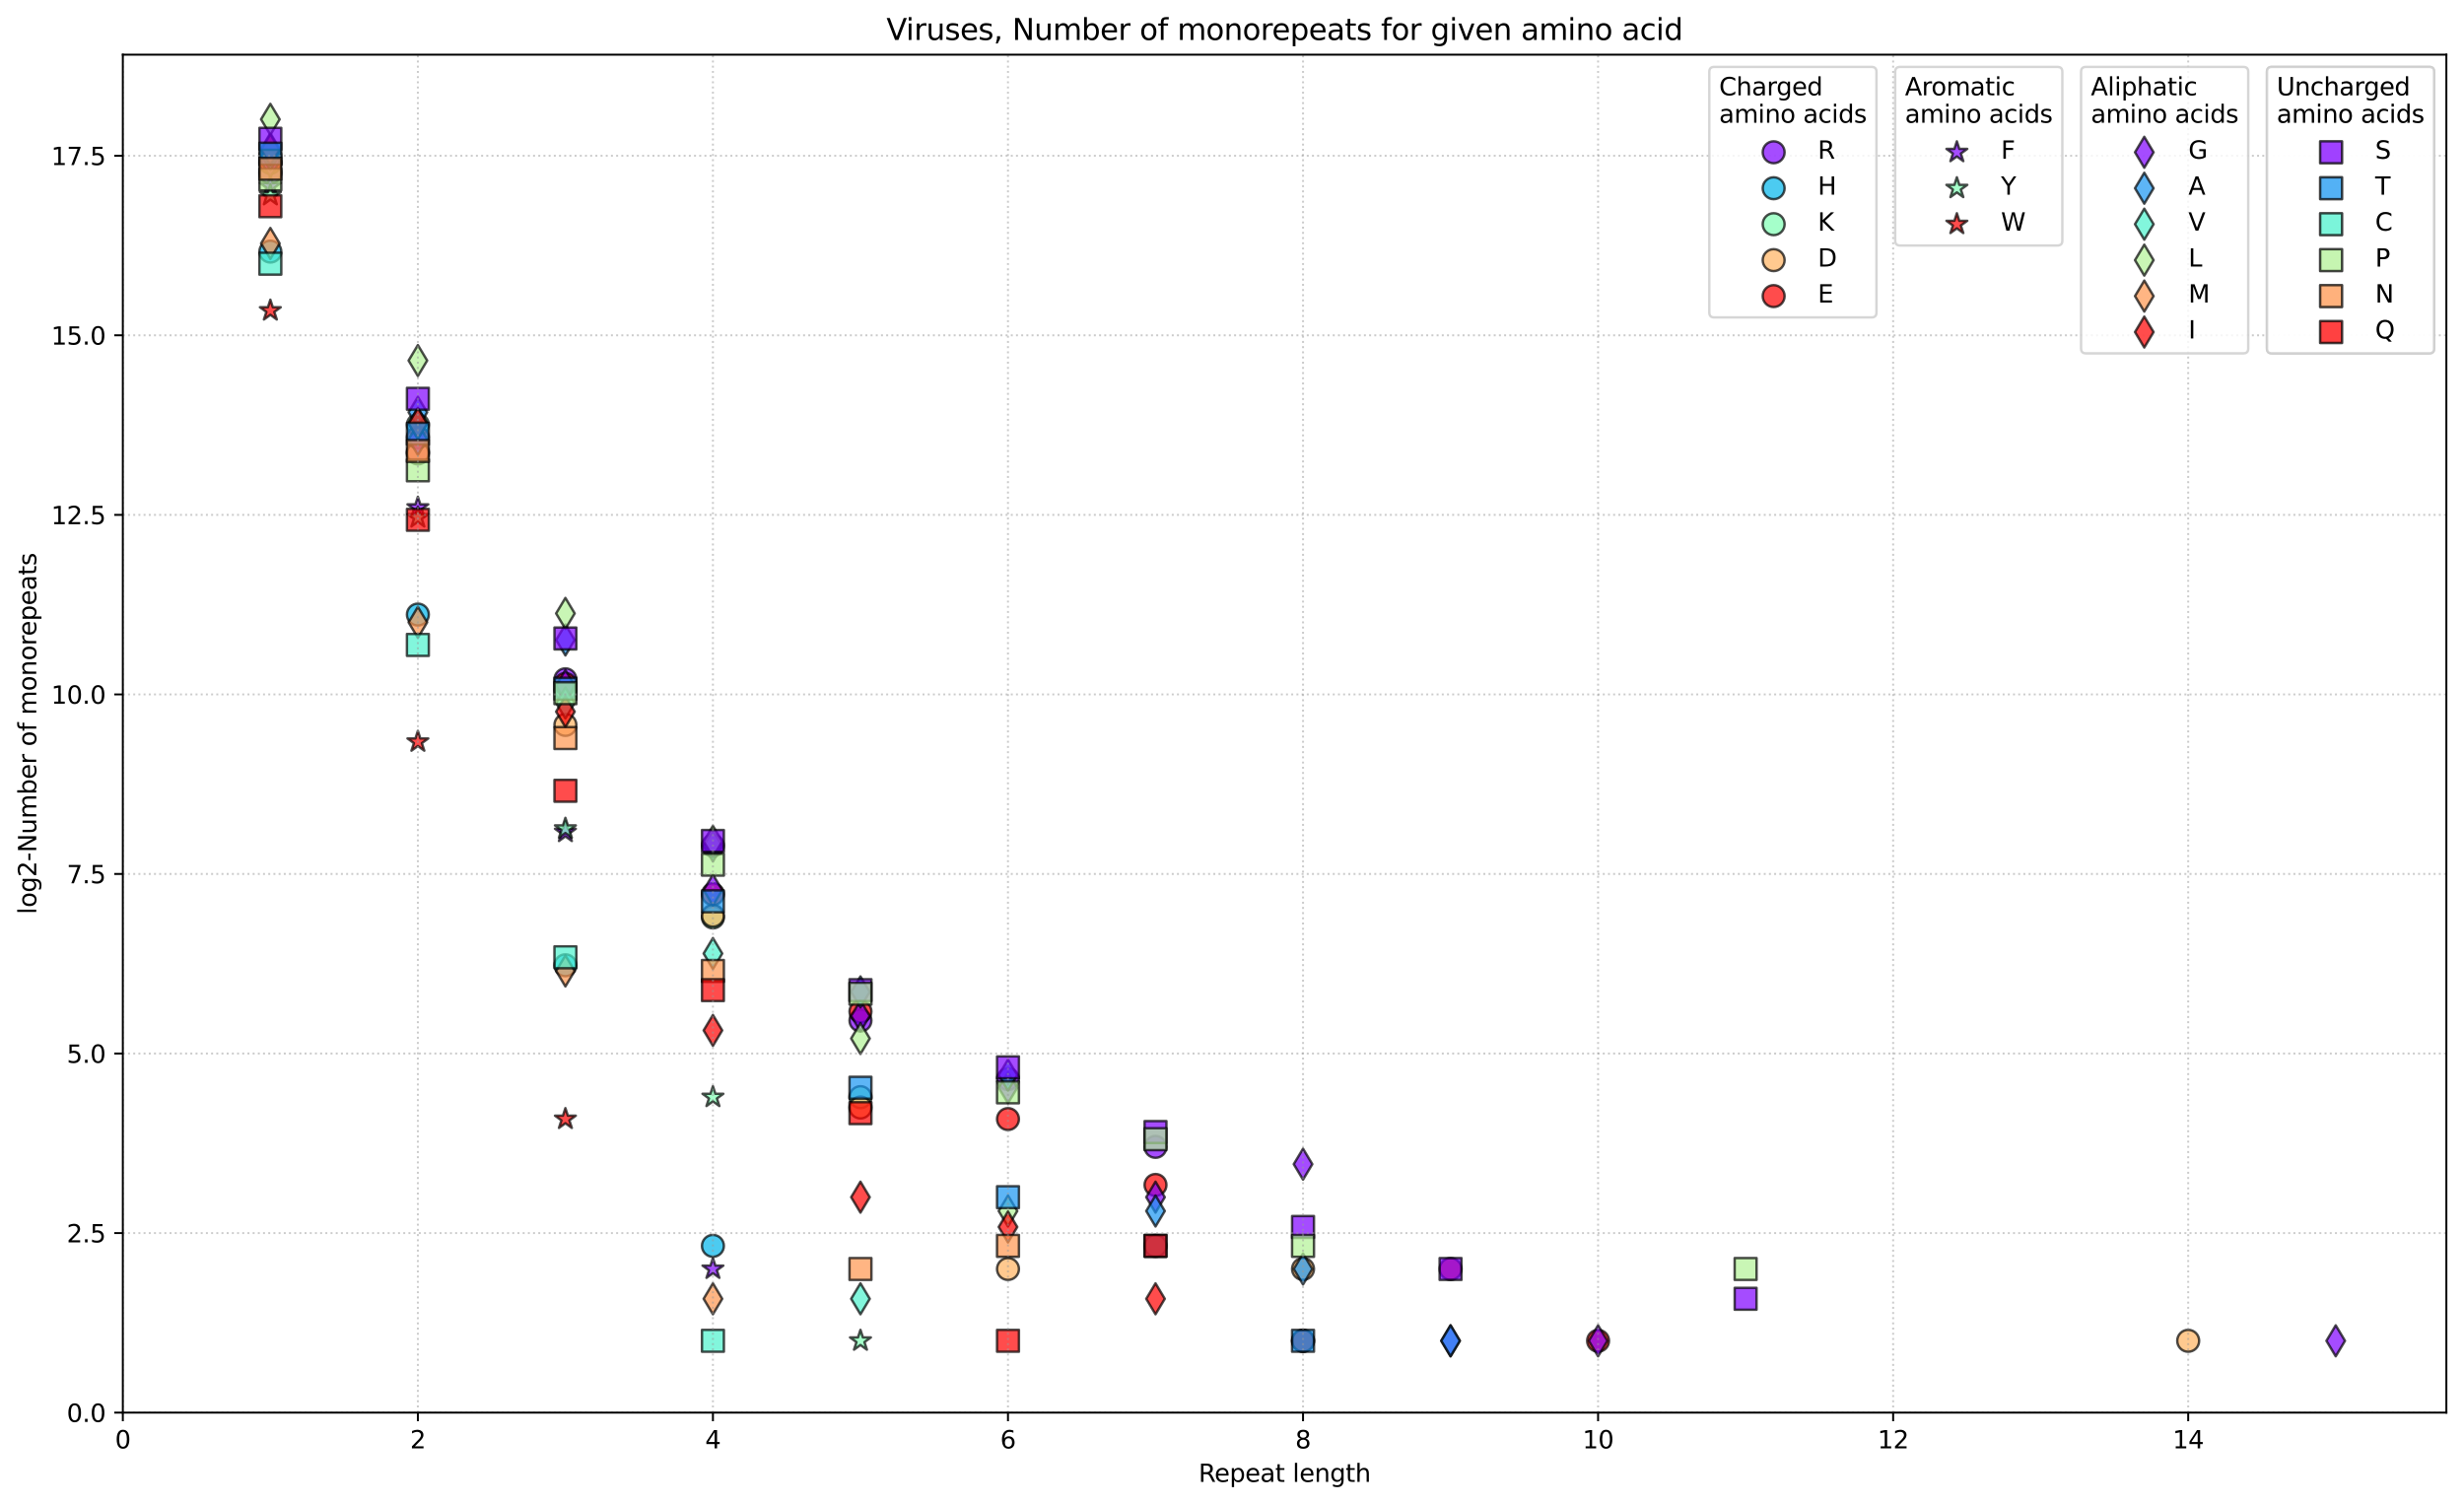 <?xml version="1.0" encoding="utf-8" standalone="no"?>
<!DOCTYPE svg PUBLIC "-//W3C//DTD SVG 1.1//EN"
  "http://www.w3.org/Graphics/SVG/1.1/DTD/svg11.dtd">
<svg xmlns:xlink="http://www.w3.org/1999/xlink" width="1005.944pt" height="614.274pt" viewBox="0 0 1005.944 614.274" xmlns="http://www.w3.org/2000/svg" version="1.1">
 <defs>
  <style type="text/css">*{stroke-linejoin: round; stroke-linecap: butt}</style>
 </defs>
 <g id="figure_1">
  <g id="patch_1">
   <path d="M 0 614.274 
L 1005.944 614.274 
L 1005.944 0 
L 0 0 
z
" style="fill: #ffffff"/>
  </g>
  <g id="axes_1">
   <g id="patch_2">
    <path d="M 50.144 576.718 
L 998.744 576.718 
L 998.744 22.318 
L 50.144 22.318 
z
" style="fill: #ffffff"/>
   </g>
   <g id="PathCollection_1">
    <defs>
     <path id="mbcb43aa4f2" d="M 0 4.472 
C 1.186 4.472 2.324 4.001 3.162 3.162 
C 4.001 2.324 4.472 1.186 4.472 0 
C 4.472 -1.186 4.001 -2.324 3.162 -3.162 
C 2.324 -4.001 1.186 -4.472 0 -4.472 
C -1.186 -4.472 -2.324 -4.001 -3.162 -3.162 
C -4.001 -2.324 -4.472 -1.186 -4.472 0 
C -4.472 1.186 -4.001 2.324 -3.162 3.162 
C -2.324 4.001 -1.186 4.472 0 4.472 
z
" style="stroke: #000000; stroke-opacity: 0.7"/>
    </defs>
    <g clip-path="url(#pdb442719a8)">
     <use xlink:href="#mbcb43aa4f2" x="110.372" y="70.508" style="fill: #8000ff; fill-opacity: 0.7; stroke: #000000; stroke-opacity: 0.7"/>
     <use xlink:href="#mbcb43aa4f2" x="170.601" y="184.522" style="fill: #8000ff; fill-opacity: 0.7; stroke: #000000; stroke-opacity: 0.7"/>
     <use xlink:href="#mbcb43aa4f2" x="230.829" y="277.326" style="fill: #8000ff; fill-opacity: 0.7; stroke: #000000; stroke-opacity: 0.7"/>
     <use xlink:href="#mbcb43aa4f2" x="291.058" y="345.23" style="fill: #8000ff; fill-opacity: 0.7; stroke: #000000; stroke-opacity: 0.7"/>
     <use xlink:href="#mbcb43aa4f2" x="351.287" y="416.639" style="fill: #8000ff; fill-opacity: 0.7; stroke: #000000; stroke-opacity: 0.7"/>
     <use xlink:href="#mbcb43aa4f2" x="411.515" y="440.553" style="fill: #8000ff; fill-opacity: 0.7; stroke: #000000; stroke-opacity: 0.7"/>
     <use xlink:href="#mbcb43aa4f2" x="471.744" y="468.216" style="fill: #8000ff; fill-opacity: 0.7; stroke: #000000; stroke-opacity: 0.7"/>
    </g>
   </g>
   <g id="PathCollection_2">
    <defs>
     <path id="ma8d6d87ead" d="M 0 4.472 
C 1.186 4.472 2.324 4.001 3.162 3.162 
C 4.001 2.324 4.472 1.186 4.472 0 
C 4.472 -1.186 4.001 -2.324 3.162 -3.162 
C 2.324 -4.001 1.186 -4.472 0 -4.472 
C -1.186 -4.472 -2.324 -4.001 -3.162 -3.162 
C -4.001 -2.324 -4.472 -1.186 -4.472 0 
C -4.472 1.186 -4.001 2.324 -3.162 3.162 
C -2.324 4.001 -1.186 4.472 0 4.472 
z
" style="stroke: #000000; stroke-opacity: 0.7"/>
    </defs>
    <g clip-path="url(#pdb442719a8)">
     <use xlink:href="#ma8d6d87ead" x="110.372" y="102.713" style="fill: #00b5eb; fill-opacity: 0.7; stroke: #000000; stroke-opacity: 0.7"/>
     <use xlink:href="#ma8d6d87ead" x="170.601" y="250.904" style="fill: #00b5eb; fill-opacity: 0.7; stroke: #000000; stroke-opacity: 0.7"/>
     <use xlink:href="#ma8d6d87ead" x="230.829" y="394.08" style="fill: #00b5eb; fill-opacity: 0.7; stroke: #000000; stroke-opacity: 0.7"/>
     <use xlink:href="#ma8d6d87ead" x="291.058" y="508.636" style="fill: #00b5eb; fill-opacity: 0.7; stroke: #000000; stroke-opacity: 0.7"/>
     <use xlink:href="#ma8d6d87ead" x="531.972" y="547.397" style="fill: #00b5eb; fill-opacity: 0.7; stroke: #000000; stroke-opacity: 0.7"/>
    </g>
   </g>
   <g id="PathCollection_3">
    <defs>
     <path id="m16869cd927" d="M 0 4.472 
C 1.186 4.472 2.324 4.001 3.162 3.162 
C 4.001 2.324 4.472 1.186 4.472 0 
C 4.472 -1.186 4.001 -2.324 3.162 -3.162 
C 2.324 -4.001 1.186 -4.472 0 -4.472 
C -1.186 -4.472 -2.324 -4.001 -3.162 -3.162 
C -4.001 -2.324 -4.472 -1.186 -4.472 0 
C -4.472 1.186 -4.001 2.324 -3.162 3.162 
C -2.324 4.001 -1.186 4.472 0 4.472 
z
" style="stroke: #000000; stroke-opacity: 0.7"/>
    </defs>
    <g clip-path="url(#pdb442719a8)">
     <use xlink:href="#m16869cd927" x="110.372" y="63.686" style="fill: #80ffb4; fill-opacity: 0.7; stroke: #000000; stroke-opacity: 0.7"/>
     <use xlink:href="#m16869cd927" x="170.601" y="173.435" style="fill: #80ffb4; fill-opacity: 0.7; stroke: #000000; stroke-opacity: 0.7"/>
     <use xlink:href="#m16869cd927" x="230.829" y="281.565" style="fill: #80ffb4; fill-opacity: 0.7; stroke: #000000; stroke-opacity: 0.7"/>
     <use xlink:href="#m16869cd927" x="291.058" y="374.552" style="fill: #80ffb4; fill-opacity: 0.7; stroke: #000000; stroke-opacity: 0.7"/>
     <use xlink:href="#m16869cd927" x="351.287" y="447.929" style="fill: #80ffb4; fill-opacity: 0.7; stroke: #000000; stroke-opacity: 0.7"/>
    </g>
   </g>
   <g id="PathCollection_4">
    <defs>
     <path id="m0f8130b3a6" d="M 0 4.472 
C 1.186 4.472 2.324 4.001 3.162 3.162 
C 4.001 2.324 4.472 1.186 4.472 0 
C 4.472 -1.186 4.001 -2.324 3.162 -3.162 
C 2.324 -4.001 1.186 -4.472 0 -4.472 
C -1.186 -4.472 -2.324 -4.001 -3.162 -3.162 
C -4.001 -2.324 -4.472 -1.186 -4.472 0 
C -4.472 1.186 -4.001 2.324 -3.162 3.162 
C -2.324 4.001 -1.186 4.472 0 4.472 
z
" style="stroke: #000000; stroke-opacity: 0.7"/>
    </defs>
    <g clip-path="url(#pdb442719a8)">
     <use xlink:href="#m0f8130b3a6" x="110.372" y="66.303" style="fill: #ffb360; fill-opacity: 0.7; stroke: #000000; stroke-opacity: 0.7"/>
     <use xlink:href="#m0f8130b3a6" x="170.601" y="185.119" style="fill: #ffb360; fill-opacity: 0.7; stroke: #000000; stroke-opacity: 0.7"/>
     <use xlink:href="#m0f8130b3a6" x="230.829" y="295.949" style="fill: #ffb360; fill-opacity: 0.7; stroke: #000000; stroke-opacity: 0.7"/>
     <use xlink:href="#m0f8130b3a6" x="291.058" y="373.847" style="fill: #ffb360; fill-opacity: 0.7; stroke: #000000; stroke-opacity: 0.7"/>
     <use xlink:href="#m0f8130b3a6" x="351.287" y="452.163" style="fill: #ffb360; fill-opacity: 0.7; stroke: #000000; stroke-opacity: 0.7"/>
     <use xlink:href="#m0f8130b3a6" x="411.515" y="518.075" style="fill: #ffb360; fill-opacity: 0.7; stroke: #000000; stroke-opacity: 0.7"/>
     <use xlink:href="#m0f8130b3a6" x="471.744" y="508.636" style="fill: #ffb360; fill-opacity: 0.7; stroke: #000000; stroke-opacity: 0.7"/>
     <use xlink:href="#m0f8130b3a6" x="531.972" y="518.075" style="fill: #ffb360; fill-opacity: 0.7; stroke: #000000; stroke-opacity: 0.7"/>
     <use xlink:href="#m0f8130b3a6" x="893.344" y="547.397" style="fill: #ffb360; fill-opacity: 0.7; stroke: #000000; stroke-opacity: 0.7"/>
    </g>
   </g>
   <g id="PathCollection_5">
    <defs>
     <path id="m37d3fb1067" d="M 0 4.472 
C 1.186 4.472 2.324 4.001 3.162 3.162 
C 4.001 2.324 4.472 1.186 4.472 0 
C 4.472 -1.186 4.001 -2.324 3.162 -3.162 
C 2.324 -4.001 1.186 -4.472 0 -4.472 
C -1.186 -4.472 -2.324 -4.001 -3.162 -3.162 
C -4.001 -2.324 -4.472 -1.186 -4.472 0 
C -4.472 1.186 -4.001 2.324 -3.162 3.162 
C -2.324 4.001 -1.186 4.472 0 4.472 
z
" style="stroke: #000000; stroke-opacity: 0.7"/>
    </defs>
    <g clip-path="url(#pdb442719a8)">
     <use xlink:href="#m37d3fb1067" x="110.372" y="66.476" style="fill: #ff0000; fill-opacity: 0.7; stroke: #000000; stroke-opacity: 0.7"/>
     <use xlink:href="#m37d3fb1067" x="170.601" y="178.584" style="fill: #ff0000; fill-opacity: 0.7; stroke: #000000; stroke-opacity: 0.7"/>
     <use xlink:href="#m37d3fb1067" x="230.829" y="279.224" style="fill: #ff0000; fill-opacity: 0.7; stroke: #000000; stroke-opacity: 0.7"/>
     <use xlink:href="#m37d3fb1067" x="291.058" y="365.041" style="fill: #ff0000; fill-opacity: 0.7; stroke: #000000; stroke-opacity: 0.7"/>
     <use xlink:href="#m37d3fb1067" x="351.287" y="412.959" style="fill: #ff0000; fill-opacity: 0.7; stroke: #000000; stroke-opacity: 0.7"/>
     <use xlink:href="#m37d3fb1067" x="411.515" y="456.868" style="fill: #ff0000; fill-opacity: 0.7; stroke: #000000; stroke-opacity: 0.7"/>
     <use xlink:href="#m37d3fb1067" x="471.744" y="483.771" style="fill: #ff0000; fill-opacity: 0.7; stroke: #000000; stroke-opacity: 0.7"/>
     <use xlink:href="#m37d3fb1067" x="531.972" y="547.397" style="fill: #ff0000; fill-opacity: 0.7; stroke: #000000; stroke-opacity: 0.7"/>
     <use xlink:href="#m37d3fb1067" x="592.201" y="518.075" style="fill: #ff0000; fill-opacity: 0.7; stroke: #000000; stroke-opacity: 0.7"/>
     <use xlink:href="#m37d3fb1067" x="652.429" y="547.397" style="fill: #ff0000; fill-opacity: 0.7; stroke: #000000; stroke-opacity: 0.7"/>
    </g>
   </g>
   <g id="PathCollection_6">
    <defs>
     <path id="m1639932bcb" d="M 0 -4.472 
L -1.004 -1.382 
L -4.253 -1.382 
L -1.625 0.528 
L -2.629 3.618 
L -0 1.708 
L 2.629 3.618 
L 1.625 0.528 
L 4.253 -1.382 
L 1.004 -1.382 
z
" style="stroke: #000000; stroke-opacity: 0.7"/>
    </defs>
    <g clip-path="url(#pdb442719a8)">
     <use xlink:href="#m1639932bcb" x="110.372" y="76.092" style="fill: #8000ff; fill-opacity: 0.7; stroke: #000000; stroke-opacity: 0.7"/>
     <use xlink:href="#m1639932bcb" x="170.601" y="207.29" style="fill: #8000ff; fill-opacity: 0.7; stroke: #000000; stroke-opacity: 0.7"/>
     <use xlink:href="#m1639932bcb" x="230.829" y="339.738" style="fill: #8000ff; fill-opacity: 0.7; stroke: #000000; stroke-opacity: 0.7"/>
     <use xlink:href="#m1639932bcb" x="291.058" y="518.075" style="fill: #8000ff; fill-opacity: 0.7; stroke: #000000; stroke-opacity: 0.7"/>
    </g>
   </g>
   <g id="PathCollection_7">
    <defs>
     <path id="m5c9033111a" d="M 0 -4.472 
L -1.004 -1.382 
L -4.253 -1.382 
L -1.625 0.528 
L -2.629 3.618 
L -0 1.708 
L 2.629 3.618 
L 1.625 0.528 
L 4.253 -1.382 
L 1.004 -1.382 
z
" style="stroke: #000000; stroke-opacity: 0.7"/>
    </defs>
    <g clip-path="url(#pdb442719a8)">
     <use xlink:href="#m5c9033111a" x="110.372" y="79.778" style="fill: #80ffb4; fill-opacity: 0.7; stroke: #000000; stroke-opacity: 0.7"/>
     <use xlink:href="#m5c9033111a" x="170.601" y="211.307" style="fill: #80ffb4; fill-opacity: 0.7; stroke: #000000; stroke-opacity: 0.7"/>
     <use xlink:href="#m5c9033111a" x="230.829" y="338.355" style="fill: #80ffb4; fill-opacity: 0.7; stroke: #000000; stroke-opacity: 0.7"/>
     <use xlink:href="#m5c9033111a" x="291.058" y="447.929" style="fill: #80ffb4; fill-opacity: 0.7; stroke: #000000; stroke-opacity: 0.7"/>
     <use xlink:href="#m5c9033111a" x="351.287" y="547.397" style="fill: #80ffb4; fill-opacity: 0.7; stroke: #000000; stroke-opacity: 0.7"/>
    </g>
   </g>
   <g id="PathCollection_8">
    <defs>
     <path id="m0ae37edd59" d="M 0 -4.472 
L -1.004 -1.382 
L -4.253 -1.382 
L -1.625 0.528 
L -2.629 3.618 
L -0 1.708 
L 2.629 3.618 
L 1.625 0.528 
L 4.253 -1.382 
L 1.004 -1.382 
z
" style="stroke: #000000; stroke-opacity: 0.7"/>
    </defs>
    <g clip-path="url(#pdb442719a8)">
     <use xlink:href="#m0ae37edd59" x="110.372" y="126.817" style="fill: #ff0000; fill-opacity: 0.7; stroke: #000000; stroke-opacity: 0.7"/>
     <use xlink:href="#m0ae37edd59" x="170.601" y="302.86" style="fill: #ff0000; fill-opacity: 0.7; stroke: #000000; stroke-opacity: 0.7"/>
     <use xlink:href="#m0ae37edd59" x="230.829" y="456.868" style="fill: #ff0000; fill-opacity: 0.7; stroke: #000000; stroke-opacity: 0.7"/>
    </g>
   </g>
   <g id="PathCollection_9">
    <defs>
     <path id="mac8d9d4222" d="M -0 6.325 
L 3.795 0 
L 0 -6.325 
L -3.795 -0 
z
" style="stroke: #000000; stroke-opacity: 0.7"/>
    </defs>
    <g clip-path="url(#pdb442719a8)">
     <use xlink:href="#mac8d9d4222" x="110.372" y="65.95" style="fill: #8000ff; fill-opacity: 0.7; stroke: #000000; stroke-opacity: 0.7"/>
     <use xlink:href="#mac8d9d4222" x="170.601" y="179.387" style="fill: #8000ff; fill-opacity: 0.7; stroke: #000000; stroke-opacity: 0.7"/>
     <use xlink:href="#mac8d9d4222" x="230.829" y="279.864" style="fill: #8000ff; fill-opacity: 0.7; stroke: #000000; stroke-opacity: 0.7"/>
     <use xlink:href="#mac8d9d4222" x="291.058" y="363.371" style="fill: #8000ff; fill-opacity: 0.7; stroke: #000000; stroke-opacity: 0.7"/>
     <use xlink:href="#mac8d9d4222" x="351.287" y="414.759" style="fill: #8000ff; fill-opacity: 0.7; stroke: #000000; stroke-opacity: 0.7"/>
     <use xlink:href="#mac8d9d4222" x="411.515" y="444.081" style="fill: #8000ff; fill-opacity: 0.7; stroke: #000000; stroke-opacity: 0.7"/>
     <use xlink:href="#mac8d9d4222" x="471.744" y="488.754" style="fill: #8000ff; fill-opacity: 0.7; stroke: #000000; stroke-opacity: 0.7"/>
     <use xlink:href="#mac8d9d4222" x="531.972" y="475.282" style="fill: #8000ff; fill-opacity: 0.7; stroke: #000000; stroke-opacity: 0.7"/>
     <use xlink:href="#mac8d9d4222" x="592.201" y="547.397" style="fill: #8000ff; fill-opacity: 0.7; stroke: #000000; stroke-opacity: 0.7"/>
     <use xlink:href="#mac8d9d4222" x="652.429" y="547.397" style="fill: #8000ff; fill-opacity: 0.7; stroke: #000000; stroke-opacity: 0.7"/>
     <use xlink:href="#mac8d9d4222" x="953.572" y="547.397" style="fill: #8000ff; fill-opacity: 0.7; stroke: #000000; stroke-opacity: 0.7"/>
    </g>
   </g>
   <g id="PathCollection_10">
    <defs>
     <path id="md3788a06da" d="M -0 6.325 
L 3.795 0 
L 0 -6.325 
L -3.795 -0 
z
" style="stroke: #000000; stroke-opacity: 0.7"/>
    </defs>
    <g clip-path="url(#pdb442719a8)">
     <use xlink:href="#md3788a06da" x="110.372" y="63.149" style="fill: #1996f3; fill-opacity: 0.7; stroke: #000000; stroke-opacity: 0.7"/>
     <use xlink:href="#md3788a06da" x="170.601" y="168.324" style="fill: #1996f3; fill-opacity: 0.7; stroke: #000000; stroke-opacity: 0.7"/>
     <use xlink:href="#md3788a06da" x="230.829" y="261.271" style="fill: #1996f3; fill-opacity: 0.7; stroke: #000000; stroke-opacity: 0.7"/>
     <use xlink:href="#md3788a06da" x="291.058" y="345.408" style="fill: #1996f3; fill-opacity: 0.7; stroke: #000000; stroke-opacity: 0.7"/>
     <use xlink:href="#md3788a06da" x="351.287" y="404.953" style="fill: #1996f3; fill-opacity: 0.7; stroke: #000000; stroke-opacity: 0.7"/>
     <use xlink:href="#md3788a06da" x="411.515" y="438.894" style="fill: #1996f3; fill-opacity: 0.7; stroke: #000000; stroke-opacity: 0.7"/>
     <use xlink:href="#md3788a06da" x="471.744" y="494.402" style="fill: #1996f3; fill-opacity: 0.7; stroke: #000000; stroke-opacity: 0.7"/>
     <use xlink:href="#md3788a06da" x="531.972" y="518.075" style="fill: #1996f3; fill-opacity: 0.7; stroke: #000000; stroke-opacity: 0.7"/>
     <use xlink:href="#md3788a06da" x="592.201" y="547.397" style="fill: #1996f3; fill-opacity: 0.7; stroke: #000000; stroke-opacity: 0.7"/>
    </g>
   </g>
   <g id="PathCollection_11">
    <defs>
     <path id="mf0bf9b86c1" d="M -0 6.325 
L 3.795 0 
L 0 -6.325 
L -3.795 -0 
z
" style="stroke: #000000; stroke-opacity: 0.7"/>
    </defs>
    <g clip-path="url(#pdb442719a8)">
     <use xlink:href="#mf0bf9b86c1" x="110.372" y="60.706" style="fill: #4df3ce; fill-opacity: 0.7; stroke: #000000; stroke-opacity: 0.7"/>
     <use xlink:href="#mf0bf9b86c1" x="170.601" y="172.881" style="fill: #4df3ce; fill-opacity: 0.7; stroke: #000000; stroke-opacity: 0.7"/>
     <use xlink:href="#mf0bf9b86c1" x="230.829" y="286.989" style="fill: #4df3ce; fill-opacity: 0.7; stroke: #000000; stroke-opacity: 0.7"/>
     <use xlink:href="#mf0bf9b86c1" x="291.058" y="389.286" style="fill: #4df3ce; fill-opacity: 0.7; stroke: #000000; stroke-opacity: 0.7"/>
     <use xlink:href="#mf0bf9b86c1" x="351.287" y="530.245" style="fill: #4df3ce; fill-opacity: 0.7; stroke: #000000; stroke-opacity: 0.7"/>
    </g>
   </g>
   <g id="PathCollection_12">
    <defs>
     <path id="mcdde232465" d="M -0 6.325 
L 3.795 0 
L 0 -6.325 
L -3.795 -0 
z
" style="stroke: #000000; stroke-opacity: 0.7"/>
    </defs>
    <g clip-path="url(#pdb442719a8)">
     <use xlink:href="#mcdde232465" x="110.372" y="48.718" style="fill: #b2f396; fill-opacity: 0.7; stroke: #000000; stroke-opacity: 0.7"/>
     <use xlink:href="#mcdde232465" x="170.601" y="147.198" style="fill: #b2f396; fill-opacity: 0.7; stroke: #000000; stroke-opacity: 0.7"/>
     <use xlink:href="#mcdde232465" x="230.829" y="250.429" style="fill: #b2f396; fill-opacity: 0.7; stroke: #000000; stroke-opacity: 0.7"/>
     <use xlink:href="#mcdde232465" x="291.058" y="343.489" style="fill: #b2f396; fill-opacity: 0.7; stroke: #000000; stroke-opacity: 0.7"/>
     <use xlink:href="#mcdde232465" x="351.287" y="423.969" style="fill: #b2f396; fill-opacity: 0.7; stroke: #000000; stroke-opacity: 0.7"/>
     <use xlink:href="#mcdde232465" x="411.515" y="494.402" style="fill: #b2f396; fill-opacity: 0.7; stroke: #000000; stroke-opacity: 0.7"/>
    </g>
   </g>
   <g id="PathCollection_13">
    <defs>
     <path id="m2ace7fbabb" d="M -0 6.325 
L 3.795 0 
L 0 -6.325 
L -3.795 -0 
z
" style="stroke: #000000; stroke-opacity: 0.7"/>
    </defs>
    <g clip-path="url(#pdb442719a8)">
     <use xlink:href="#m2ace7fbabb" x="110.372" y="99.386" style="fill: #ff964f; fill-opacity: 0.7; stroke: #000000; stroke-opacity: 0.7"/>
     <use xlink:href="#m2ace7fbabb" x="170.601" y="254.079" style="fill: #ff964f; fill-opacity: 0.7; stroke: #000000; stroke-opacity: 0.7"/>
     <use xlink:href="#m2ace7fbabb" x="230.829" y="396.398" style="fill: #ff964f; fill-opacity: 0.7; stroke: #000000; stroke-opacity: 0.7"/>
     <use xlink:href="#m2ace7fbabb" x="291.058" y="530.245" style="fill: #ff964f; fill-opacity: 0.7; stroke: #000000; stroke-opacity: 0.7"/>
    </g>
   </g>
   <g id="PathCollection_14">
    <defs>
     <path id="m0b830e3bb5" d="M -0 6.325 
L 3.795 0 
L 0 -6.325 
L -3.795 -0 
z
" style="stroke: #000000; stroke-opacity: 0.7"/>
    </defs>
    <g clip-path="url(#pdb442719a8)">
     <use xlink:href="#m0b830e3bb5" x="110.372" y="61.233" style="fill: #ff0000; fill-opacity: 0.7; stroke: #000000; stroke-opacity: 0.7"/>
     <use xlink:href="#m0b830e3bb5" x="170.601" y="172.887" style="fill: #ff0000; fill-opacity: 0.7; stroke: #000000; stroke-opacity: 0.7"/>
     <use xlink:href="#m0b830e3bb5" x="230.829" y="290.544" style="fill: #ff0000; fill-opacity: 0.7; stroke: #000000; stroke-opacity: 0.7"/>
     <use xlink:href="#m0b830e3bb5" x="291.058" y="420.671" style="fill: #ff0000; fill-opacity: 0.7; stroke: #000000; stroke-opacity: 0.7"/>
     <use xlink:href="#m0b830e3bb5" x="351.287" y="488.754" style="fill: #ff0000; fill-opacity: 0.7; stroke: #000000; stroke-opacity: 0.7"/>
     <use xlink:href="#m0b830e3bb5" x="411.515" y="500.923" style="fill: #ff0000; fill-opacity: 0.7; stroke: #000000; stroke-opacity: 0.7"/>
     <use xlink:href="#m0b830e3bb5" x="471.744" y="530.245" style="fill: #ff0000; fill-opacity: 0.7; stroke: #000000; stroke-opacity: 0.7"/>
    </g>
   </g>
   <g id="PathCollection_15">
    <defs>
     <path id="mdbfd9f593f" d="M -4.472 4.472 
L 4.472 4.472 
L 4.472 -4.472 
L -4.472 -4.472 
z
" style="stroke: #000000; stroke-opacity: 0.7"/>
    </defs>
    <g clip-path="url(#pdb442719a8)">
     <use xlink:href="#mdbfd9f593f" x="110.372" y="56.667" style="fill: #8000ff; fill-opacity: 0.7; stroke: #000000; stroke-opacity: 0.7"/>
     <use xlink:href="#mdbfd9f593f" x="170.601" y="162.801" style="fill: #8000ff; fill-opacity: 0.7; stroke: #000000; stroke-opacity: 0.7"/>
     <use xlink:href="#mdbfd9f593f" x="230.829" y="260.665" style="fill: #8000ff; fill-opacity: 0.7; stroke: #000000; stroke-opacity: 0.7"/>
     <use xlink:href="#mdbfd9f593f" x="291.058" y="343.319" style="fill: #8000ff; fill-opacity: 0.7; stroke: #000000; stroke-opacity: 0.7"/>
     <use xlink:href="#mdbfd9f593f" x="351.287" y="404.23" style="fill: #8000ff; fill-opacity: 0.7; stroke: #000000; stroke-opacity: 0.7"/>
     <use xlink:href="#mdbfd9f593f" x="411.515" y="435.759" style="fill: #8000ff; fill-opacity: 0.7; stroke: #000000; stroke-opacity: 0.7"/>
     <use xlink:href="#mdbfd9f593f" x="471.744" y="462.162" style="fill: #8000ff; fill-opacity: 0.7; stroke: #000000; stroke-opacity: 0.7"/>
     <use xlink:href="#mdbfd9f593f" x="531.972" y="500.923" style="fill: #8000ff; fill-opacity: 0.7; stroke: #000000; stroke-opacity: 0.7"/>
     <use xlink:href="#mdbfd9f593f" x="592.201" y="518.075" style="fill: #8000ff; fill-opacity: 0.7; stroke: #000000; stroke-opacity: 0.7"/>
     <use xlink:href="#mdbfd9f593f" x="712.658" y="530.245" style="fill: #8000ff; fill-opacity: 0.7; stroke: #000000; stroke-opacity: 0.7"/>
    </g>
   </g>
   <g id="PathCollection_16">
    <defs>
     <path id="m6feb8b4f7d" d="M -4.472 4.472 
L 4.472 4.472 
L 4.472 -4.472 
L -4.472 -4.472 
z
" style="stroke: #000000; stroke-opacity: 0.7"/>
    </defs>
    <g clip-path="url(#pdb442719a8)">
     <use xlink:href="#m6feb8b4f7d" x="110.372" y="62.765" style="fill: #1996f3; fill-opacity: 0.7; stroke: #000000; stroke-opacity: 0.7"/>
     <use xlink:href="#m6feb8b4f7d" x="170.601" y="177.065" style="fill: #1996f3; fill-opacity: 0.7; stroke: #000000; stroke-opacity: 0.7"/>
     <use xlink:href="#m6feb8b4f7d" x="230.829" y="281.173" style="fill: #1996f3; fill-opacity: 0.7; stroke: #000000; stroke-opacity: 0.7"/>
     <use xlink:href="#m6feb8b4f7d" x="291.058" y="367.98" style="fill: #1996f3; fill-opacity: 0.7; stroke: #000000; stroke-opacity: 0.7"/>
     <use xlink:href="#m6feb8b4f7d" x="351.287" y="444.081" style="fill: #1996f3; fill-opacity: 0.7; stroke: #000000; stroke-opacity: 0.7"/>
     <use xlink:href="#m6feb8b4f7d" x="411.515" y="488.754" style="fill: #1996f3; fill-opacity: 0.7; stroke: #000000; stroke-opacity: 0.7"/>
     <use xlink:href="#m6feb8b4f7d" x="471.744" y="508.636" style="fill: #1996f3; fill-opacity: 0.7; stroke: #000000; stroke-opacity: 0.7"/>
     <use xlink:href="#m6feb8b4f7d" x="531.972" y="547.397" style="fill: #1996f3; fill-opacity: 0.7; stroke: #000000; stroke-opacity: 0.7"/>
    </g>
   </g>
   <g id="PathCollection_17">
    <defs>
     <path id="m63fcc1b773" d="M -4.472 4.472 
L 4.472 4.472 
L 4.472 -4.472 
L -4.472 -4.472 
z
" style="stroke: #000000; stroke-opacity: 0.7"/>
    </defs>
    <g clip-path="url(#pdb442719a8)">
     <use xlink:href="#m63fcc1b773" x="110.372" y="107.658" style="fill: #4df3ce; fill-opacity: 0.7; stroke: #000000; stroke-opacity: 0.7"/>
     <use xlink:href="#m63fcc1b773" x="170.601" y="263.297" style="fill: #4df3ce; fill-opacity: 0.7; stroke: #000000; stroke-opacity: 0.7"/>
     <use xlink:href="#m63fcc1b773" x="230.829" y="390.824" style="fill: #4df3ce; fill-opacity: 0.7; stroke: #000000; stroke-opacity: 0.7"/>
     <use xlink:href="#m63fcc1b773" x="291.058" y="547.397" style="fill: #4df3ce; fill-opacity: 0.7; stroke: #000000; stroke-opacity: 0.7"/>
    </g>
   </g>
   <g id="PathCollection_18">
    <defs>
     <path id="mf24c4ddf1b" d="M -4.472 4.472 
L 4.472 4.472 
L 4.472 -4.472 
L -4.472 -4.472 
z
" style="stroke: #000000; stroke-opacity: 0.7"/>
    </defs>
    <g clip-path="url(#pdb442719a8)">
     <use xlink:href="#mf24c4ddf1b" x="110.372" y="73.252" style="fill: #b2f396; fill-opacity: 0.7; stroke: #000000; stroke-opacity: 0.7"/>
     <use xlink:href="#mf24c4ddf1b" x="170.601" y="192.018" style="fill: #b2f396; fill-opacity: 0.7; stroke: #000000; stroke-opacity: 0.7"/>
     <use xlink:href="#mf24c4ddf1b" x="230.829" y="283.01" style="fill: #b2f396; fill-opacity: 0.7; stroke: #000000; stroke-opacity: 0.7"/>
     <use xlink:href="#mf24c4ddf1b" x="291.058" y="353.014" style="fill: #b2f396; fill-opacity: 0.7; stroke: #000000; stroke-opacity: 0.7"/>
     <use xlink:href="#mf24c4ddf1b" x="351.287" y="405.689" style="fill: #b2f396; fill-opacity: 0.7; stroke: #000000; stroke-opacity: 0.7"/>
     <use xlink:href="#mf24c4ddf1b" x="411.515" y="445.961" style="fill: #b2f396; fill-opacity: 0.7; stroke: #000000; stroke-opacity: 0.7"/>
     <use xlink:href="#mf24c4ddf1b" x="471.744" y="465.081" style="fill: #b2f396; fill-opacity: 0.7; stroke: #000000; stroke-opacity: 0.7"/>
     <use xlink:href="#mf24c4ddf1b" x="531.972" y="508.636" style="fill: #b2f396; fill-opacity: 0.7; stroke: #000000; stroke-opacity: 0.7"/>
     <use xlink:href="#mf24c4ddf1b" x="712.658" y="518.075" style="fill: #b2f396; fill-opacity: 0.7; stroke: #000000; stroke-opacity: 0.7"/>
    </g>
   </g>
   <g id="PathCollection_19">
    <defs>
     <path id="m5df59f3f4d" d="M -4.472 4.472 
L 4.472 4.472 
L 4.472 -4.472 
L -4.472 -4.472 
z
" style="stroke: #000000; stroke-opacity: 0.7"/>
    </defs>
    <g clip-path="url(#pdb442719a8)">
     <use xlink:href="#m5df59f3f4d" x="110.372" y="68.917" style="fill: #ff964f; fill-opacity: 0.7; stroke: #000000; stroke-opacity: 0.7"/>
     <use xlink:href="#m5df59f3f4d" x="170.601" y="184.106" style="fill: #ff964f; fill-opacity: 0.7; stroke: #000000; stroke-opacity: 0.7"/>
     <use xlink:href="#m5df59f3f4d" x="230.829" y="301.321" style="fill: #ff964f; fill-opacity: 0.7; stroke: #000000; stroke-opacity: 0.7"/>
     <use xlink:href="#m5df59f3f4d" x="291.058" y="396.398" style="fill: #ff964f; fill-opacity: 0.7; stroke: #000000; stroke-opacity: 0.7"/>
     <use xlink:href="#m5df59f3f4d" x="351.287" y="518.075" style="fill: #ff964f; fill-opacity: 0.7; stroke: #000000; stroke-opacity: 0.7"/>
     <use xlink:href="#m5df59f3f4d" x="411.515" y="508.636" style="fill: #ff964f; fill-opacity: 0.7; stroke: #000000; stroke-opacity: 0.7"/>
    </g>
   </g>
   <g id="PathCollection_20">
    <defs>
     <path id="ma788acaf17" d="M -4.472 4.472 
L 4.472 4.472 
L 4.472 -4.472 
L -4.472 -4.472 
z
" style="stroke: #000000; stroke-opacity: 0.7"/>
    </defs>
    <g clip-path="url(#pdb442719a8)">
     <use xlink:href="#ma788acaf17" x="110.372" y="84.197" style="fill: #ff0000; fill-opacity: 0.7; stroke: #000000; stroke-opacity: 0.7"/>
     <use xlink:href="#ma788acaf17" x="170.601" y="212.216" style="fill: #ff0000; fill-opacity: 0.7; stroke: #000000; stroke-opacity: 0.7"/>
     <use xlink:href="#ma788acaf17" x="230.829" y="322.847" style="fill: #ff0000; fill-opacity: 0.7; stroke: #000000; stroke-opacity: 0.7"/>
     <use xlink:href="#ma788acaf17" x="291.058" y="404.23" style="fill: #ff0000; fill-opacity: 0.7; stroke: #000000; stroke-opacity: 0.7"/>
     <use xlink:href="#ma788acaf17" x="351.287" y="454.45" style="fill: #ff0000; fill-opacity: 0.7; stroke: #000000; stroke-opacity: 0.7"/>
     <use xlink:href="#ma788acaf17" x="411.515" y="547.397" style="fill: #ff0000; fill-opacity: 0.7; stroke: #000000; stroke-opacity: 0.7"/>
     <use xlink:href="#ma788acaf17" x="471.744" y="508.636" style="fill: #ff0000; fill-opacity: 0.7; stroke: #000000; stroke-opacity: 0.7"/>
    </g>
   </g>
   <g id="matplotlib.axis_1">
    <g id="xtick_1">
     <g id="line2d_1">
      <path d="M 50.144 576.718 
L 50.144 22.318 
" clip-path="url(#pdb442719a8)" style="fill: none; stroke-dasharray: 0.8,1.32; stroke-dashoffset: 0; stroke: #999999; stroke-opacity: 0.5; stroke-width: 0.8"/>
     </g>
     <g id="line2d_2">
      <defs>
       <path id="m9689f6d2ab" d="M 0 0 
L 0 3.5 
" style="stroke: #000000; stroke-width: 0.8"/>
      </defs>
      <g>
       <use xlink:href="#m9689f6d2ab" x="50.144" y="576.718" style="stroke: #000000; stroke-width: 0.8"/>
      </g>
     </g>
     <g id="text_1">
      <!-- 0 -->
      <g transform="translate(46.962 591.317) scale(0.1 -0.1)">
       <defs>
        <path id="DejaVuSans-30" d="M 2034 4250 
Q 1547 4250 1301 3770 
Q 1056 3291 1056 2328 
Q 1056 1369 1301 889 
Q 1547 409 2034 409 
Q 2525 409 2770 889 
Q 3016 1369 3016 2328 
Q 3016 3291 2770 3770 
Q 2525 4250 2034 4250 
z
M 2034 4750 
Q 2819 4750 3233 4129 
Q 3647 3509 3647 2328 
Q 3647 1150 3233 529 
Q 2819 -91 2034 -91 
Q 1250 -91 836 529 
Q 422 1150 422 2328 
Q 422 3509 836 4129 
Q 1250 4750 2034 4750 
z
" transform="scale(0.016)"/>
       </defs>
       <use xlink:href="#DejaVuSans-30"/>
      </g>
     </g>
    </g>
    <g id="xtick_2">
     <g id="line2d_3">
      <path d="M 170.601 576.718 
L 170.601 22.318 
" clip-path="url(#pdb442719a8)" style="fill: none; stroke-dasharray: 0.8,1.32; stroke-dashoffset: 0; stroke: #999999; stroke-opacity: 0.5; stroke-width: 0.8"/>
     </g>
     <g id="line2d_4">
      <g>
       <use xlink:href="#m9689f6d2ab" x="170.601" y="576.718" style="stroke: #000000; stroke-width: 0.8"/>
      </g>
     </g>
     <g id="text_2">
      <!-- 2 -->
      <g transform="translate(167.42 591.317) scale(0.1 -0.1)">
       <defs>
        <path id="DejaVuSans-32" d="M 1228 531 
L 3431 531 
L 3431 0 
L 469 0 
L 469 531 
Q 828 903 1448 1529 
Q 2069 2156 2228 2338 
Q 2531 2678 2651 2914 
Q 2772 3150 2772 3378 
Q 2772 3750 2511 3984 
Q 2250 4219 1831 4219 
Q 1534 4219 1204 4116 
Q 875 4013 500 3803 
L 500 4441 
Q 881 4594 1212 4672 
Q 1544 4750 1819 4750 
Q 2544 4750 2975 4387 
Q 3406 4025 3406 3419 
Q 3406 3131 3298 2873 
Q 3191 2616 2906 2266 
Q 2828 2175 2409 1742 
Q 1991 1309 1228 531 
z
" transform="scale(0.016)"/>
       </defs>
       <use xlink:href="#DejaVuSans-32"/>
      </g>
     </g>
    </g>
    <g id="xtick_3">
     <g id="line2d_5">
      <path d="M 291.058 576.718 
L 291.058 22.318 
" clip-path="url(#pdb442719a8)" style="fill: none; stroke-dasharray: 0.8,1.32; stroke-dashoffset: 0; stroke: #999999; stroke-opacity: 0.5; stroke-width: 0.8"/>
     </g>
     <g id="line2d_6">
      <g>
       <use xlink:href="#m9689f6d2ab" x="291.058" y="576.718" style="stroke: #000000; stroke-width: 0.8"/>
      </g>
     </g>
     <g id="text_3">
      <!-- 4 -->
      <g transform="translate(287.877 591.317) scale(0.1 -0.1)">
       <defs>
        <path id="DejaVuSans-34" d="M 2419 4116 
L 825 1625 
L 2419 1625 
L 2419 4116 
z
M 2253 4666 
L 3047 4666 
L 3047 1625 
L 3713 1625 
L 3713 1100 
L 3047 1100 
L 3047 0 
L 2419 0 
L 2419 1100 
L 313 1100 
L 313 1709 
L 2253 4666 
z
" transform="scale(0.016)"/>
       </defs>
       <use xlink:href="#DejaVuSans-34"/>
      </g>
     </g>
    </g>
    <g id="xtick_4">
     <g id="line2d_7">
      <path d="M 411.515 576.718 
L 411.515 22.318 
" clip-path="url(#pdb442719a8)" style="fill: none; stroke-dasharray: 0.8,1.32; stroke-dashoffset: 0; stroke: #999999; stroke-opacity: 0.5; stroke-width: 0.8"/>
     </g>
     <g id="line2d_8">
      <g>
       <use xlink:href="#m9689f6d2ab" x="411.515" y="576.718" style="stroke: #000000; stroke-width: 0.8"/>
      </g>
     </g>
     <g id="text_4">
      <!-- 6 -->
      <g transform="translate(408.334 591.317) scale(0.1 -0.1)">
       <defs>
        <path id="DejaVuSans-36" d="M 2113 2584 
Q 1688 2584 1439 2293 
Q 1191 2003 1191 1497 
Q 1191 994 1439 701 
Q 1688 409 2113 409 
Q 2538 409 2786 701 
Q 3034 994 3034 1497 
Q 3034 2003 2786 2293 
Q 2538 2584 2113 2584 
z
M 3366 4563 
L 3366 3988 
Q 3128 4100 2886 4159 
Q 2644 4219 2406 4219 
Q 1781 4219 1451 3797 
Q 1122 3375 1075 2522 
Q 1259 2794 1537 2939 
Q 1816 3084 2150 3084 
Q 2853 3084 3261 2657 
Q 3669 2231 3669 1497 
Q 3669 778 3244 343 
Q 2819 -91 2113 -91 
Q 1303 -91 875 529 
Q 447 1150 447 2328 
Q 447 3434 972 4092 
Q 1497 4750 2381 4750 
Q 2619 4750 2861 4703 
Q 3103 4656 3366 4563 
z
" transform="scale(0.016)"/>
       </defs>
       <use xlink:href="#DejaVuSans-36"/>
      </g>
     </g>
    </g>
    <g id="xtick_5">
     <g id="line2d_9">
      <path d="M 531.972 576.718 
L 531.972 22.318 
" clip-path="url(#pdb442719a8)" style="fill: none; stroke-dasharray: 0.8,1.32; stroke-dashoffset: 0; stroke: #999999; stroke-opacity: 0.5; stroke-width: 0.8"/>
     </g>
     <g id="line2d_10">
      <g>
       <use xlink:href="#m9689f6d2ab" x="531.972" y="576.718" style="stroke: #000000; stroke-width: 0.8"/>
      </g>
     </g>
     <g id="text_5">
      <!-- 8 -->
      <g transform="translate(528.791 591.317) scale(0.1 -0.1)">
       <defs>
        <path id="DejaVuSans-38" d="M 2034 2216 
Q 1584 2216 1326 1975 
Q 1069 1734 1069 1313 
Q 1069 891 1326 650 
Q 1584 409 2034 409 
Q 2484 409 2743 651 
Q 3003 894 3003 1313 
Q 3003 1734 2745 1975 
Q 2488 2216 2034 2216 
z
M 1403 2484 
Q 997 2584 770 2862 
Q 544 3141 544 3541 
Q 544 4100 942 4425 
Q 1341 4750 2034 4750 
Q 2731 4750 3128 4425 
Q 3525 4100 3525 3541 
Q 3525 3141 3298 2862 
Q 3072 2584 2669 2484 
Q 3125 2378 3379 2068 
Q 3634 1759 3634 1313 
Q 3634 634 3220 271 
Q 2806 -91 2034 -91 
Q 1263 -91 848 271 
Q 434 634 434 1313 
Q 434 1759 690 2068 
Q 947 2378 1403 2484 
z
M 1172 3481 
Q 1172 3119 1398 2916 
Q 1625 2713 2034 2713 
Q 2441 2713 2670 2916 
Q 2900 3119 2900 3481 
Q 2900 3844 2670 4047 
Q 2441 4250 2034 4250 
Q 1625 4250 1398 4047 
Q 1172 3844 1172 3481 
z
" transform="scale(0.016)"/>
       </defs>
       <use xlink:href="#DejaVuSans-38"/>
      </g>
     </g>
    </g>
    <g id="xtick_6">
     <g id="line2d_11">
      <path d="M 652.429 576.718 
L 652.429 22.318 
" clip-path="url(#pdb442719a8)" style="fill: none; stroke-dasharray: 0.8,1.32; stroke-dashoffset: 0; stroke: #999999; stroke-opacity: 0.5; stroke-width: 0.8"/>
     </g>
     <g id="line2d_12">
      <g>
       <use xlink:href="#m9689f6d2ab" x="652.429" y="576.718" style="stroke: #000000; stroke-width: 0.8"/>
      </g>
     </g>
     <g id="text_6">
      <!-- 10 -->
      <g transform="translate(646.067 591.317) scale(0.1 -0.1)">
       <defs>
        <path id="DejaVuSans-31" d="M 794 531 
L 1825 531 
L 1825 4091 
L 703 3866 
L 703 4441 
L 1819 4666 
L 2450 4666 
L 2450 531 
L 3481 531 
L 3481 0 
L 794 0 
L 794 531 
z
" transform="scale(0.016)"/>
       </defs>
       <use xlink:href="#DejaVuSans-31"/>
       <use xlink:href="#DejaVuSans-30" x="63.623"/>
      </g>
     </g>
    </g>
    <g id="xtick_7">
     <g id="line2d_13">
      <path d="M 772.887 576.718 
L 772.887 22.318 
" clip-path="url(#pdb442719a8)" style="fill: none; stroke-dasharray: 0.8,1.32; stroke-dashoffset: 0; stroke: #999999; stroke-opacity: 0.5; stroke-width: 0.8"/>
     </g>
     <g id="line2d_14">
      <g>
       <use xlink:href="#m9689f6d2ab" x="772.887" y="576.718" style="stroke: #000000; stroke-width: 0.8"/>
      </g>
     </g>
     <g id="text_7">
      <!-- 12 -->
      <g transform="translate(766.524 591.317) scale(0.1 -0.1)">
       <use xlink:href="#DejaVuSans-31"/>
       <use xlink:href="#DejaVuSans-32" x="63.623"/>
      </g>
     </g>
    </g>
    <g id="xtick_8">
     <g id="line2d_15">
      <path d="M 893.344 576.718 
L 893.344 22.318 
" clip-path="url(#pdb442719a8)" style="fill: none; stroke-dasharray: 0.8,1.32; stroke-dashoffset: 0; stroke: #999999; stroke-opacity: 0.5; stroke-width: 0.8"/>
     </g>
     <g id="line2d_16">
      <g>
       <use xlink:href="#m9689f6d2ab" x="893.344" y="576.718" style="stroke: #000000; stroke-width: 0.8"/>
      </g>
     </g>
     <g id="text_8">
      <!-- 14 -->
      <g transform="translate(886.981 591.317) scale(0.1 -0.1)">
       <use xlink:href="#DejaVuSans-31"/>
       <use xlink:href="#DejaVuSans-34" x="63.623"/>
      </g>
     </g>
    </g>
    <g id="text_9">
     <!-- Repeat length -->
     <g transform="translate(489.316 604.995) scale(0.1 -0.1)">
      <defs>
       <path id="DejaVuSans-52" d="M 2841 2188 
Q 3044 2119 3236 1894 
Q 3428 1669 3622 1275 
L 4263 0 
L 3584 0 
L 2988 1197 
Q 2756 1666 2539 1819 
Q 2322 1972 1947 1972 
L 1259 1972 
L 1259 0 
L 628 0 
L 628 4666 
L 2053 4666 
Q 2853 4666 3247 4331 
Q 3641 3997 3641 3322 
Q 3641 2881 3436 2590 
Q 3231 2300 2841 2188 
z
M 1259 4147 
L 1259 2491 
L 2053 2491 
Q 2509 2491 2742 2702 
Q 2975 2913 2975 3322 
Q 2975 3731 2742 3939 
Q 2509 4147 2053 4147 
L 1259 4147 
z
" transform="scale(0.016)"/>
       <path id="DejaVuSans-65" d="M 3597 1894 
L 3597 1613 
L 953 1613 
Q 991 1019 1311 708 
Q 1631 397 2203 397 
Q 2534 397 2845 478 
Q 3156 559 3463 722 
L 3463 178 
Q 3153 47 2828 -22 
Q 2503 -91 2169 -91 
Q 1331 -91 842 396 
Q 353 884 353 1716 
Q 353 2575 817 3079 
Q 1281 3584 2069 3584 
Q 2775 3584 3186 3129 
Q 3597 2675 3597 1894 
z
M 3022 2063 
Q 3016 2534 2758 2815 
Q 2500 3097 2075 3097 
Q 1594 3097 1305 2825 
Q 1016 2553 972 2059 
L 3022 2063 
z
" transform="scale(0.016)"/>
       <path id="DejaVuSans-70" d="M 1159 525 
L 1159 -1331 
L 581 -1331 
L 581 3500 
L 1159 3500 
L 1159 2969 
Q 1341 3281 1617 3432 
Q 1894 3584 2278 3584 
Q 2916 3584 3314 3078 
Q 3713 2572 3713 1747 
Q 3713 922 3314 415 
Q 2916 -91 2278 -91 
Q 1894 -91 1617 61 
Q 1341 213 1159 525 
z
M 3116 1747 
Q 3116 2381 2855 2742 
Q 2594 3103 2138 3103 
Q 1681 3103 1420 2742 
Q 1159 2381 1159 1747 
Q 1159 1113 1420 752 
Q 1681 391 2138 391 
Q 2594 391 2855 752 
Q 3116 1113 3116 1747 
z
" transform="scale(0.016)"/>
       <path id="DejaVuSans-61" d="M 2194 1759 
Q 1497 1759 1228 1600 
Q 959 1441 959 1056 
Q 959 750 1161 570 
Q 1363 391 1709 391 
Q 2188 391 2477 730 
Q 2766 1069 2766 1631 
L 2766 1759 
L 2194 1759 
z
M 3341 1997 
L 3341 0 
L 2766 0 
L 2766 531 
Q 2569 213 2275 61 
Q 1981 -91 1556 -91 
Q 1019 -91 701 211 
Q 384 513 384 1019 
Q 384 1609 779 1909 
Q 1175 2209 1959 2209 
L 2766 2209 
L 2766 2266 
Q 2766 2663 2505 2880 
Q 2244 3097 1772 3097 
Q 1472 3097 1187 3025 
Q 903 2953 641 2809 
L 641 3341 
Q 956 3463 1253 3523 
Q 1550 3584 1831 3584 
Q 2591 3584 2966 3190 
Q 3341 2797 3341 1997 
z
" transform="scale(0.016)"/>
       <path id="DejaVuSans-74" d="M 1172 4494 
L 1172 3500 
L 2356 3500 
L 2356 3053 
L 1172 3053 
L 1172 1153 
Q 1172 725 1289 603 
Q 1406 481 1766 481 
L 2356 481 
L 2356 0 
L 1766 0 
Q 1100 0 847 248 
Q 594 497 594 1153 
L 594 3053 
L 172 3053 
L 172 3500 
L 594 3500 
L 594 4494 
L 1172 4494 
z
" transform="scale(0.016)"/>
       <path id="DejaVuSans-20" transform="scale(0.016)"/>
       <path id="DejaVuSans-6c" d="M 603 4863 
L 1178 4863 
L 1178 0 
L 603 0 
L 603 4863 
z
" transform="scale(0.016)"/>
       <path id="DejaVuSans-6e" d="M 3513 2113 
L 3513 0 
L 2938 0 
L 2938 2094 
Q 2938 2591 2744 2837 
Q 2550 3084 2163 3084 
Q 1697 3084 1428 2787 
Q 1159 2491 1159 1978 
L 1159 0 
L 581 0 
L 581 3500 
L 1159 3500 
L 1159 2956 
Q 1366 3272 1645 3428 
Q 1925 3584 2291 3584 
Q 2894 3584 3203 3211 
Q 3513 2838 3513 2113 
z
" transform="scale(0.016)"/>
       <path id="DejaVuSans-67" d="M 2906 1791 
Q 2906 2416 2648 2759 
Q 2391 3103 1925 3103 
Q 1463 3103 1205 2759 
Q 947 2416 947 1791 
Q 947 1169 1205 825 
Q 1463 481 1925 481 
Q 2391 481 2648 825 
Q 2906 1169 2906 1791 
z
M 3481 434 
Q 3481 -459 3084 -895 
Q 2688 -1331 1869 -1331 
Q 1566 -1331 1297 -1286 
Q 1028 -1241 775 -1147 
L 775 -588 
Q 1028 -725 1275 -790 
Q 1522 -856 1778 -856 
Q 2344 -856 2625 -561 
Q 2906 -266 2906 331 
L 2906 616 
Q 2728 306 2450 153 
Q 2172 0 1784 0 
Q 1141 0 747 490 
Q 353 981 353 1791 
Q 353 2603 747 3093 
Q 1141 3584 1784 3584 
Q 2172 3584 2450 3431 
Q 2728 3278 2906 2969 
L 2906 3500 
L 3481 3500 
L 3481 434 
z
" transform="scale(0.016)"/>
       <path id="DejaVuSans-68" d="M 3513 2113 
L 3513 0 
L 2938 0 
L 2938 2094 
Q 2938 2591 2744 2837 
Q 2550 3084 2163 3084 
Q 1697 3084 1428 2787 
Q 1159 2491 1159 1978 
L 1159 0 
L 581 0 
L 581 4863 
L 1159 4863 
L 1159 2956 
Q 1366 3272 1645 3428 
Q 1925 3584 2291 3584 
Q 2894 3584 3203 3211 
Q 3513 2838 3513 2113 
z
" transform="scale(0.016)"/>
      </defs>
      <use xlink:href="#DejaVuSans-52"/>
      <use xlink:href="#DejaVuSans-65" x="64.982"/>
      <use xlink:href="#DejaVuSans-70" x="126.506"/>
      <use xlink:href="#DejaVuSans-65" x="189.982"/>
      <use xlink:href="#DejaVuSans-61" x="251.506"/>
      <use xlink:href="#DejaVuSans-74" x="312.785"/>
      <use xlink:href="#DejaVuSans-20" x="351.994"/>
      <use xlink:href="#DejaVuSans-6c" x="383.781"/>
      <use xlink:href="#DejaVuSans-65" x="411.564"/>
      <use xlink:href="#DejaVuSans-6e" x="473.088"/>
      <use xlink:href="#DejaVuSans-67" x="536.467"/>
      <use xlink:href="#DejaVuSans-74" x="599.943"/>
      <use xlink:href="#DejaVuSans-68" x="639.152"/>
     </g>
    </g>
   </g>
   <g id="matplotlib.axis_2">
    <g id="ytick_1">
     <g id="line2d_17">
      <path d="M 50.144 576.718 
L 998.744 576.718 
" clip-path="url(#pdb442719a8)" style="fill: none; stroke-dasharray: 0.8,1.32; stroke-dashoffset: 0; stroke: #999999; stroke-opacity: 0.5; stroke-width: 0.8"/>
     </g>
     <g id="line2d_18">
      <defs>
       <path id="mb0c1f2dd29" d="M 0 0 
L -3.5 0 
" style="stroke: #000000; stroke-width: 0.8"/>
      </defs>
      <g>
       <use xlink:href="#mb0c1f2dd29" x="50.144" y="576.718" style="stroke: #000000; stroke-width: 0.8"/>
      </g>
     </g>
     <g id="text_10">
      <!-- 0.0 -->
      <g transform="translate(27.241 580.517) scale(0.1 -0.1)">
       <defs>
        <path id="DejaVuSans-2e" d="M 684 794 
L 1344 794 
L 1344 0 
L 684 0 
L 684 794 
z
" transform="scale(0.016)"/>
       </defs>
       <use xlink:href="#DejaVuSans-30"/>
       <use xlink:href="#DejaVuSans-2e" x="63.623"/>
       <use xlink:href="#DejaVuSans-30" x="95.41"/>
      </g>
     </g>
    </g>
    <g id="ytick_2">
     <g id="line2d_19">
      <path d="M 50.144 503.414 
L 998.744 503.414 
" clip-path="url(#pdb442719a8)" style="fill: none; stroke-dasharray: 0.8,1.32; stroke-dashoffset: 0; stroke: #999999; stroke-opacity: 0.5; stroke-width: 0.8"/>
     </g>
     <g id="line2d_20">
      <g>
       <use xlink:href="#mb0c1f2dd29" x="50.144" y="503.414" style="stroke: #000000; stroke-width: 0.8"/>
      </g>
     </g>
     <g id="text_11">
      <!-- 2.5 -->
      <g transform="translate(27.241 507.214) scale(0.1 -0.1)">
       <defs>
        <path id="DejaVuSans-35" d="M 691 4666 
L 3169 4666 
L 3169 4134 
L 1269 4134 
L 1269 2991 
Q 1406 3038 1543 3061 
Q 1681 3084 1819 3084 
Q 2600 3084 3056 2656 
Q 3513 2228 3513 1497 
Q 3513 744 3044 326 
Q 2575 -91 1722 -91 
Q 1428 -91 1123 -41 
Q 819 9 494 109 
L 494 744 
Q 775 591 1075 516 
Q 1375 441 1709 441 
Q 2250 441 2565 725 
Q 2881 1009 2881 1497 
Q 2881 1984 2565 2268 
Q 2250 2553 1709 2553 
Q 1456 2553 1204 2497 
Q 953 2441 691 2322 
L 691 4666 
z
" transform="scale(0.016)"/>
       </defs>
       <use xlink:href="#DejaVuSans-32"/>
       <use xlink:href="#DejaVuSans-2e" x="63.623"/>
       <use xlink:href="#DejaVuSans-35" x="95.41"/>
      </g>
     </g>
    </g>
    <g id="ytick_3">
     <g id="line2d_21">
      <path d="M 50.144 430.111 
L 998.744 430.111 
" clip-path="url(#pdb442719a8)" style="fill: none; stroke-dasharray: 0.8,1.32; stroke-dashoffset: 0; stroke: #999999; stroke-opacity: 0.5; stroke-width: 0.8"/>
     </g>
     <g id="line2d_22">
      <g>
       <use xlink:href="#mb0c1f2dd29" x="50.144" y="430.111" style="stroke: #000000; stroke-width: 0.8"/>
      </g>
     </g>
     <g id="text_12">
      <!-- 5.0 -->
      <g transform="translate(27.241 433.91) scale(0.1 -0.1)">
       <use xlink:href="#DejaVuSans-35"/>
       <use xlink:href="#DejaVuSans-2e" x="63.623"/>
       <use xlink:href="#DejaVuSans-30" x="95.41"/>
      </g>
     </g>
    </g>
    <g id="ytick_4">
     <g id="line2d_23">
      <path d="M 50.144 356.807 
L 998.744 356.807 
" clip-path="url(#pdb442719a8)" style="fill: none; stroke-dasharray: 0.8,1.32; stroke-dashoffset: 0; stroke: #999999; stroke-opacity: 0.5; stroke-width: 0.8"/>
     </g>
     <g id="line2d_24">
      <g>
       <use xlink:href="#mb0c1f2dd29" x="50.144" y="356.807" style="stroke: #000000; stroke-width: 0.8"/>
      </g>
     </g>
     <g id="text_13">
      <!-- 7.5 -->
      <g transform="translate(27.241 360.606) scale(0.1 -0.1)">
       <defs>
        <path id="DejaVuSans-37" d="M 525 4666 
L 3525 4666 
L 3525 4397 
L 1831 0 
L 1172 0 
L 2766 4134 
L 525 4134 
L 525 4666 
z
" transform="scale(0.016)"/>
       </defs>
       <use xlink:href="#DejaVuSans-37"/>
       <use xlink:href="#DejaVuSans-2e" x="63.623"/>
       <use xlink:href="#DejaVuSans-35" x="95.41"/>
      </g>
     </g>
    </g>
    <g id="ytick_5">
     <g id="line2d_25">
      <path d="M 50.144 283.503 
L 998.744 283.503 
" clip-path="url(#pdb442719a8)" style="fill: none; stroke-dasharray: 0.8,1.32; stroke-dashoffset: 0; stroke: #999999; stroke-opacity: 0.5; stroke-width: 0.8"/>
     </g>
     <g id="line2d_26">
      <g>
       <use xlink:href="#mb0c1f2dd29" x="50.144" y="283.503" style="stroke: #000000; stroke-width: 0.8"/>
      </g>
     </g>
     <g id="text_14">
      <!-- 10.0 -->
      <g transform="translate(20.878 287.302) scale(0.1 -0.1)">
       <use xlink:href="#DejaVuSans-31"/>
       <use xlink:href="#DejaVuSans-30" x="63.623"/>
       <use xlink:href="#DejaVuSans-2e" x="127.246"/>
       <use xlink:href="#DejaVuSans-30" x="159.033"/>
      </g>
     </g>
    </g>
    <g id="ytick_6">
     <g id="line2d_27">
      <path d="M 50.144 210.2 
L 998.744 210.2 
" clip-path="url(#pdb442719a8)" style="fill: none; stroke-dasharray: 0.8,1.32; stroke-dashoffset: 0; stroke: #999999; stroke-opacity: 0.5; stroke-width: 0.8"/>
     </g>
     <g id="line2d_28">
      <g>
       <use xlink:href="#mb0c1f2dd29" x="50.144" y="210.2" style="stroke: #000000; stroke-width: 0.8"/>
      </g>
     </g>
     <g id="text_15">
      <!-- 12.5 -->
      <g transform="translate(20.878 213.999) scale(0.1 -0.1)">
       <use xlink:href="#DejaVuSans-31"/>
       <use xlink:href="#DejaVuSans-32" x="63.623"/>
       <use xlink:href="#DejaVuSans-2e" x="127.246"/>
       <use xlink:href="#DejaVuSans-35" x="159.033"/>
      </g>
     </g>
    </g>
    <g id="ytick_7">
     <g id="line2d_29">
      <path d="M 50.144 136.896 
L 998.744 136.896 
" clip-path="url(#pdb442719a8)" style="fill: none; stroke-dasharray: 0.8,1.32; stroke-dashoffset: 0; stroke: #999999; stroke-opacity: 0.5; stroke-width: 0.8"/>
     </g>
     <g id="line2d_30">
      <g>
       <use xlink:href="#mb0c1f2dd29" x="50.144" y="136.896" style="stroke: #000000; stroke-width: 0.8"/>
      </g>
     </g>
     <g id="text_16">
      <!-- 15.0 -->
      <g transform="translate(20.878 140.695) scale(0.1 -0.1)">
       <use xlink:href="#DejaVuSans-31"/>
       <use xlink:href="#DejaVuSans-35" x="63.623"/>
       <use xlink:href="#DejaVuSans-2e" x="127.246"/>
       <use xlink:href="#DejaVuSans-30" x="159.033"/>
      </g>
     </g>
    </g>
    <g id="ytick_8">
     <g id="line2d_31">
      <path d="M 50.144 63.592 
L 998.744 63.592 
" clip-path="url(#pdb442719a8)" style="fill: none; stroke-dasharray: 0.8,1.32; stroke-dashoffset: 0; stroke: #999999; stroke-opacity: 0.5; stroke-width: 0.8"/>
     </g>
     <g id="line2d_32">
      <g>
       <use xlink:href="#mb0c1f2dd29" x="50.144" y="63.592" style="stroke: #000000; stroke-width: 0.8"/>
      </g>
     </g>
     <g id="text_17">
      <!-- 17.5 -->
      <g transform="translate(20.878 67.391) scale(0.1 -0.1)">
       <use xlink:href="#DejaVuSans-31"/>
       <use xlink:href="#DejaVuSans-37" x="63.623"/>
       <use xlink:href="#DejaVuSans-2e" x="127.246"/>
       <use xlink:href="#DejaVuSans-35" x="159.033"/>
      </g>
     </g>
    </g>
    <g id="text_18">
     <!-- log2-Number of monorepeats -->
     <g transform="translate(14.798 373.267) rotate(-90) scale(0.1 -0.1)">
      <defs>
       <path id="DejaVuSans-6f" d="M 1959 3097 
Q 1497 3097 1228 2736 
Q 959 2375 959 1747 
Q 959 1119 1226 758 
Q 1494 397 1959 397 
Q 2419 397 2687 759 
Q 2956 1122 2956 1747 
Q 2956 2369 2687 2733 
Q 2419 3097 1959 3097 
z
M 1959 3584 
Q 2709 3584 3137 3096 
Q 3566 2609 3566 1747 
Q 3566 888 3137 398 
Q 2709 -91 1959 -91 
Q 1206 -91 779 398 
Q 353 888 353 1747 
Q 353 2609 779 3096 
Q 1206 3584 1959 3584 
z
" transform="scale(0.016)"/>
       <path id="DejaVuSans-2d" d="M 313 2009 
L 1997 2009 
L 1997 1497 
L 313 1497 
L 313 2009 
z
" transform="scale(0.016)"/>
       <path id="DejaVuSans-4e" d="M 628 4666 
L 1478 4666 
L 3547 763 
L 3547 4666 
L 4159 4666 
L 4159 0 
L 3309 0 
L 1241 3903 
L 1241 0 
L 628 0 
L 628 4666 
z
" transform="scale(0.016)"/>
       <path id="DejaVuSans-75" d="M 544 1381 
L 544 3500 
L 1119 3500 
L 1119 1403 
Q 1119 906 1312 657 
Q 1506 409 1894 409 
Q 2359 409 2629 706 
Q 2900 1003 2900 1516 
L 2900 3500 
L 3475 3500 
L 3475 0 
L 2900 0 
L 2900 538 
Q 2691 219 2414 64 
Q 2138 -91 1772 -91 
Q 1169 -91 856 284 
Q 544 659 544 1381 
z
M 1991 3584 
L 1991 3584 
z
" transform="scale(0.016)"/>
       <path id="DejaVuSans-6d" d="M 3328 2828 
Q 3544 3216 3844 3400 
Q 4144 3584 4550 3584 
Q 5097 3584 5394 3201 
Q 5691 2819 5691 2113 
L 5691 0 
L 5113 0 
L 5113 2094 
Q 5113 2597 4934 2840 
Q 4756 3084 4391 3084 
Q 3944 3084 3684 2787 
Q 3425 2491 3425 1978 
L 3425 0 
L 2847 0 
L 2847 2094 
Q 2847 2600 2669 2842 
Q 2491 3084 2119 3084 
Q 1678 3084 1418 2786 
Q 1159 2488 1159 1978 
L 1159 0 
L 581 0 
L 581 3500 
L 1159 3500 
L 1159 2956 
Q 1356 3278 1631 3431 
Q 1906 3584 2284 3584 
Q 2666 3584 2933 3390 
Q 3200 3197 3328 2828 
z
" transform="scale(0.016)"/>
       <path id="DejaVuSans-62" d="M 3116 1747 
Q 3116 2381 2855 2742 
Q 2594 3103 2138 3103 
Q 1681 3103 1420 2742 
Q 1159 2381 1159 1747 
Q 1159 1113 1420 752 
Q 1681 391 2138 391 
Q 2594 391 2855 752 
Q 3116 1113 3116 1747 
z
M 1159 2969 
Q 1341 3281 1617 3432 
Q 1894 3584 2278 3584 
Q 2916 3584 3314 3078 
Q 3713 2572 3713 1747 
Q 3713 922 3314 415 
Q 2916 -91 2278 -91 
Q 1894 -91 1617 61 
Q 1341 213 1159 525 
L 1159 0 
L 581 0 
L 581 4863 
L 1159 4863 
L 1159 2969 
z
" transform="scale(0.016)"/>
       <path id="DejaVuSans-72" d="M 2631 2963 
Q 2534 3019 2420 3045 
Q 2306 3072 2169 3072 
Q 1681 3072 1420 2755 
Q 1159 2438 1159 1844 
L 1159 0 
L 581 0 
L 581 3500 
L 1159 3500 
L 1159 2956 
Q 1341 3275 1631 3429 
Q 1922 3584 2338 3584 
Q 2397 3584 2469 3576 
Q 2541 3569 2628 3553 
L 2631 2963 
z
" transform="scale(0.016)"/>
       <path id="DejaVuSans-66" d="M 2375 4863 
L 2375 4384 
L 1825 4384 
Q 1516 4384 1395 4259 
Q 1275 4134 1275 3809 
L 1275 3500 
L 2222 3500 
L 2222 3053 
L 1275 3053 
L 1275 0 
L 697 0 
L 697 3053 
L 147 3053 
L 147 3500 
L 697 3500 
L 697 3744 
Q 697 4328 969 4595 
Q 1241 4863 1831 4863 
L 2375 4863 
z
" transform="scale(0.016)"/>
       <path id="DejaVuSans-73" d="M 2834 3397 
L 2834 2853 
Q 2591 2978 2328 3040 
Q 2066 3103 1784 3103 
Q 1356 3103 1142 2972 
Q 928 2841 928 2578 
Q 928 2378 1081 2264 
Q 1234 2150 1697 2047 
L 1894 2003 
Q 2506 1872 2764 1633 
Q 3022 1394 3022 966 
Q 3022 478 2636 193 
Q 2250 -91 1575 -91 
Q 1294 -91 989 -36 
Q 684 19 347 128 
L 347 722 
Q 666 556 975 473 
Q 1284 391 1588 391 
Q 1994 391 2212 530 
Q 2431 669 2431 922 
Q 2431 1156 2273 1281 
Q 2116 1406 1581 1522 
L 1381 1569 
Q 847 1681 609 1914 
Q 372 2147 372 2553 
Q 372 3047 722 3315 
Q 1072 3584 1716 3584 
Q 2034 3584 2315 3537 
Q 2597 3491 2834 3397 
z
" transform="scale(0.016)"/>
      </defs>
      <use xlink:href="#DejaVuSans-6c"/>
      <use xlink:href="#DejaVuSans-6f" x="27.783"/>
      <use xlink:href="#DejaVuSans-67" x="88.965"/>
      <use xlink:href="#DejaVuSans-32" x="152.441"/>
      <use xlink:href="#DejaVuSans-2d" x="216.064"/>
      <use xlink:href="#DejaVuSans-4e" x="252.148"/>
      <use xlink:href="#DejaVuSans-75" x="326.953"/>
      <use xlink:href="#DejaVuSans-6d" x="390.332"/>
      <use xlink:href="#DejaVuSans-62" x="487.744"/>
      <use xlink:href="#DejaVuSans-65" x="551.221"/>
      <use xlink:href="#DejaVuSans-72" x="612.744"/>
      <use xlink:href="#DejaVuSans-20" x="653.857"/>
      <use xlink:href="#DejaVuSans-6f" x="685.645"/>
      <use xlink:href="#DejaVuSans-66" x="746.826"/>
      <use xlink:href="#DejaVuSans-20" x="782.031"/>
      <use xlink:href="#DejaVuSans-6d" x="813.818"/>
      <use xlink:href="#DejaVuSans-6f" x="911.23"/>
      <use xlink:href="#DejaVuSans-6e" x="972.412"/>
      <use xlink:href="#DejaVuSans-6f" x="1035.791"/>
      <use xlink:href="#DejaVuSans-72" x="1096.973"/>
      <use xlink:href="#DejaVuSans-65" x="1135.836"/>
      <use xlink:href="#DejaVuSans-70" x="1197.359"/>
      <use xlink:href="#DejaVuSans-65" x="1260.836"/>
      <use xlink:href="#DejaVuSans-61" x="1322.359"/>
      <use xlink:href="#DejaVuSans-74" x="1383.639"/>
      <use xlink:href="#DejaVuSans-73" x="1422.848"/>
     </g>
    </g>
   </g>
   <g id="patch_3">
    <path d="M 50.144 576.718 
L 50.144 22.318 
" style="fill: none; stroke: #000000; stroke-width: 0.8; stroke-linejoin: miter; stroke-linecap: square"/>
   </g>
   <g id="patch_4">
    <path d="M 998.744 576.718 
L 998.744 22.318 
" style="fill: none; stroke: #000000; stroke-width: 0.8; stroke-linejoin: miter; stroke-linecap: square"/>
   </g>
   <g id="patch_5">
    <path d="M 50.144 576.718 
L 998.744 576.718 
" style="fill: none; stroke: #000000; stroke-width: 0.8; stroke-linejoin: miter; stroke-linecap: square"/>
   </g>
   <g id="patch_6">
    <path d="M 50.144 22.318 
L 998.744 22.318 
" style="fill: none; stroke: #000000; stroke-width: 0.8; stroke-linejoin: miter; stroke-linecap: square"/>
   </g>
   <g id="text_19">
    <!-- Viruses, Number of monorepeats for given amino acid -->
    <g transform="translate(361.9 16.318) scale(0.12 -0.12)">
     <defs>
      <path id="DejaVuSans-56" d="M 1831 0 
L 50 4666 
L 709 4666 
L 2188 738 
L 3669 4666 
L 4325 4666 
L 2547 0 
L 1831 0 
z
" transform="scale(0.016)"/>
      <path id="DejaVuSans-69" d="M 603 3500 
L 1178 3500 
L 1178 0 
L 603 0 
L 603 3500 
z
M 603 4863 
L 1178 4863 
L 1178 4134 
L 603 4134 
L 603 4863 
z
" transform="scale(0.016)"/>
      <path id="DejaVuSans-2c" d="M 750 794 
L 1409 794 
L 1409 256 
L 897 -744 
L 494 -744 
L 750 256 
L 750 794 
z
" transform="scale(0.016)"/>
      <path id="DejaVuSans-76" d="M 191 3500 
L 800 3500 
L 1894 563 
L 2988 3500 
L 3597 3500 
L 2284 0 
L 1503 0 
L 191 3500 
z
" transform="scale(0.016)"/>
      <path id="DejaVuSans-63" d="M 3122 3366 
L 3122 2828 
Q 2878 2963 2633 3030 
Q 2388 3097 2138 3097 
Q 1578 3097 1268 2742 
Q 959 2388 959 1747 
Q 959 1106 1268 751 
Q 1578 397 2138 397 
Q 2388 397 2633 464 
Q 2878 531 3122 666 
L 3122 134 
Q 2881 22 2623 -34 
Q 2366 -91 2075 -91 
Q 1284 -91 818 406 
Q 353 903 353 1747 
Q 353 2603 823 3093 
Q 1294 3584 2113 3584 
Q 2378 3584 2631 3529 
Q 2884 3475 3122 3366 
z
" transform="scale(0.016)"/>
      <path id="DejaVuSans-64" d="M 2906 2969 
L 2906 4863 
L 3481 4863 
L 3481 0 
L 2906 0 
L 2906 525 
Q 2725 213 2448 61 
Q 2172 -91 1784 -91 
Q 1150 -91 751 415 
Q 353 922 353 1747 
Q 353 2572 751 3078 
Q 1150 3584 1784 3584 
Q 2172 3584 2448 3432 
Q 2725 3281 2906 2969 
z
M 947 1747 
Q 947 1113 1208 752 
Q 1469 391 1925 391 
Q 2381 391 2643 752 
Q 2906 1113 2906 1747 
Q 2906 2381 2643 2742 
Q 2381 3103 1925 3103 
Q 1469 3103 1208 2742 
Q 947 2381 947 1747 
z
" transform="scale(0.016)"/>
     </defs>
     <use xlink:href="#DejaVuSans-56"/>
     <use xlink:href="#DejaVuSans-69" x="66.158"/>
     <use xlink:href="#DejaVuSans-72" x="93.941"/>
     <use xlink:href="#DejaVuSans-75" x="135.055"/>
     <use xlink:href="#DejaVuSans-73" x="198.434"/>
     <use xlink:href="#DejaVuSans-65" x="250.533"/>
     <use xlink:href="#DejaVuSans-73" x="312.057"/>
     <use xlink:href="#DejaVuSans-2c" x="364.156"/>
     <use xlink:href="#DejaVuSans-20" x="395.943"/>
     <use xlink:href="#DejaVuSans-4e" x="427.73"/>
     <use xlink:href="#DejaVuSans-75" x="502.535"/>
     <use xlink:href="#DejaVuSans-6d" x="565.914"/>
     <use xlink:href="#DejaVuSans-62" x="663.326"/>
     <use xlink:href="#DejaVuSans-65" x="726.803"/>
     <use xlink:href="#DejaVuSans-72" x="788.326"/>
     <use xlink:href="#DejaVuSans-20" x="829.439"/>
     <use xlink:href="#DejaVuSans-6f" x="861.227"/>
     <use xlink:href="#DejaVuSans-66" x="922.408"/>
     <use xlink:href="#DejaVuSans-20" x="957.613"/>
     <use xlink:href="#DejaVuSans-6d" x="989.4"/>
     <use xlink:href="#DejaVuSans-6f" x="1086.812"/>
     <use xlink:href="#DejaVuSans-6e" x="1147.994"/>
     <use xlink:href="#DejaVuSans-6f" x="1211.373"/>
     <use xlink:href="#DejaVuSans-72" x="1272.555"/>
     <use xlink:href="#DejaVuSans-65" x="1311.418"/>
     <use xlink:href="#DejaVuSans-70" x="1372.941"/>
     <use xlink:href="#DejaVuSans-65" x="1436.418"/>
     <use xlink:href="#DejaVuSans-61" x="1497.941"/>
     <use xlink:href="#DejaVuSans-74" x="1559.221"/>
     <use xlink:href="#DejaVuSans-73" x="1598.43"/>
     <use xlink:href="#DejaVuSans-20" x="1650.529"/>
     <use xlink:href="#DejaVuSans-66" x="1682.316"/>
     <use xlink:href="#DejaVuSans-6f" x="1717.521"/>
     <use xlink:href="#DejaVuSans-72" x="1778.703"/>
     <use xlink:href="#DejaVuSans-20" x="1819.816"/>
     <use xlink:href="#DejaVuSans-67" x="1851.604"/>
     <use xlink:href="#DejaVuSans-69" x="1915.08"/>
     <use xlink:href="#DejaVuSans-76" x="1942.863"/>
     <use xlink:href="#DejaVuSans-65" x="2002.043"/>
     <use xlink:href="#DejaVuSans-6e" x="2063.566"/>
     <use xlink:href="#DejaVuSans-20" x="2126.945"/>
     <use xlink:href="#DejaVuSans-61" x="2158.732"/>
     <use xlink:href="#DejaVuSans-6d" x="2220.012"/>
     <use xlink:href="#DejaVuSans-69" x="2317.424"/>
     <use xlink:href="#DejaVuSans-6e" x="2345.207"/>
     <use xlink:href="#DejaVuSans-6f" x="2408.586"/>
     <use xlink:href="#DejaVuSans-20" x="2469.768"/>
     <use xlink:href="#DejaVuSans-61" x="2501.555"/>
     <use xlink:href="#DejaVuSans-63" x="2562.834"/>
     <use xlink:href="#DejaVuSans-69" x="2617.814"/>
     <use xlink:href="#DejaVuSans-64" x="2645.598"/>
    </g>
   </g>
   <g id="legend_1">
    <g id="patch_7">
     <path d="M 699.836 129.585 
L 764.08 129.585 
Q 766.08 129.585 766.08 127.585 
L 766.08 29.318 
Q 766.08 27.318 764.08 27.318 
L 699.836 27.318 
Q 697.836 27.318 697.836 29.318 
L 697.836 127.585 
Q 697.836 129.585 699.836 129.585 
z
" style="fill: #ffffff; opacity: 0.8; stroke: #cccccc; stroke-linejoin: miter"/>
    </g>
    <g id="text_20">
     <!-- Charged -->
     <g transform="translate(701.836 38.917) scale(0.1 -0.1)">
      <defs>
       <path id="DejaVuSans-43" d="M 4122 4306 
L 4122 3641 
Q 3803 3938 3442 4084 
Q 3081 4231 2675 4231 
Q 1875 4231 1450 3742 
Q 1025 3253 1025 2328 
Q 1025 1406 1450 917 
Q 1875 428 2675 428 
Q 3081 428 3442 575 
Q 3803 722 4122 1019 
L 4122 359 
Q 3791 134 3420 21 
Q 3050 -91 2638 -91 
Q 1578 -91 968 557 
Q 359 1206 359 2328 
Q 359 3453 968 4101 
Q 1578 4750 2638 4750 
Q 3056 4750 3426 4639 
Q 3797 4528 4122 4306 
z
" transform="scale(0.016)"/>
      </defs>
      <use xlink:href="#DejaVuSans-43"/>
      <use xlink:href="#DejaVuSans-68" x="69.824"/>
      <use xlink:href="#DejaVuSans-61" x="133.203"/>
      <use xlink:href="#DejaVuSans-72" x="194.482"/>
      <use xlink:href="#DejaVuSans-67" x="233.846"/>
      <use xlink:href="#DejaVuSans-65" x="297.322"/>
      <use xlink:href="#DejaVuSans-64" x="358.846"/>
     </g>
     <!-- amino acids -->
     <g transform="translate(701.836 50.114) scale(0.1 -0.1)">
      <use xlink:href="#DejaVuSans-61"/>
      <use xlink:href="#DejaVuSans-6d" x="61.279"/>
      <use xlink:href="#DejaVuSans-69" x="158.691"/>
      <use xlink:href="#DejaVuSans-6e" x="186.475"/>
      <use xlink:href="#DejaVuSans-6f" x="249.854"/>
      <use xlink:href="#DejaVuSans-20" x="311.035"/>
      <use xlink:href="#DejaVuSans-61" x="342.822"/>
      <use xlink:href="#DejaVuSans-63" x="404.102"/>
      <use xlink:href="#DejaVuSans-69" x="459.082"/>
      <use xlink:href="#DejaVuSans-64" x="486.865"/>
      <use xlink:href="#DejaVuSans-73" x="550.342"/>
     </g>
    </g>
    <g id="PathCollection_21">
     <g>
      <use xlink:href="#mbcb43aa4f2" x="724.108" y="62.167" style="fill: #8000ff; fill-opacity: 0.7; stroke: #000000; stroke-opacity: 0.7"/>
     </g>
    </g>
    <g id="text_21">
     <!-- R -->
     <g transform="translate(742.108 64.793) scale(0.1 -0.1)">
      <use xlink:href="#DejaVuSans-52"/>
     </g>
    </g>
    <g id="PathCollection_22">
     <g>
      <use xlink:href="#ma8d6d87ead" x="724.108" y="76.846" style="fill: #00b5eb; fill-opacity: 0.7; stroke: #000000; stroke-opacity: 0.7"/>
     </g>
    </g>
    <g id="text_22">
     <!-- H -->
     <g transform="translate(742.108 79.471) scale(0.1 -0.1)">
      <defs>
       <path id="DejaVuSans-48" d="M 628 4666 
L 1259 4666 
L 1259 2753 
L 3553 2753 
L 3553 4666 
L 4184 4666 
L 4184 0 
L 3553 0 
L 3553 2222 
L 1259 2222 
L 1259 0 
L 628 0 
L 628 4666 
z
" transform="scale(0.016)"/>
      </defs>
      <use xlink:href="#DejaVuSans-48"/>
     </g>
    </g>
    <g id="PathCollection_23">
     <g>
      <use xlink:href="#m16869cd927" x="724.108" y="91.524" style="fill: #80ffb4; fill-opacity: 0.7; stroke: #000000; stroke-opacity: 0.7"/>
     </g>
    </g>
    <g id="text_23">
     <!-- K -->
     <g transform="translate(742.108 94.149) scale(0.1 -0.1)">
      <defs>
       <path id="DejaVuSans-4b" d="M 628 4666 
L 1259 4666 
L 1259 2694 
L 3353 4666 
L 4166 4666 
L 1850 2491 
L 4331 0 
L 3500 0 
L 1259 2247 
L 1259 0 
L 628 0 
L 628 4666 
z
" transform="scale(0.016)"/>
      </defs>
      <use xlink:href="#DejaVuSans-4b"/>
     </g>
    </g>
    <g id="PathCollection_24">
     <g>
      <use xlink:href="#m0f8130b3a6" x="724.108" y="106.202" style="fill: #ffb360; fill-opacity: 0.7; stroke: #000000; stroke-opacity: 0.7"/>
     </g>
    </g>
    <g id="text_24">
     <!-- D -->
     <g transform="translate(742.108 108.827) scale(0.1 -0.1)">
      <defs>
       <path id="DejaVuSans-44" d="M 1259 4147 
L 1259 519 
L 2022 519 
Q 2988 519 3436 956 
Q 3884 1394 3884 2338 
Q 3884 3275 3436 3711 
Q 2988 4147 2022 4147 
L 1259 4147 
z
M 628 4666 
L 1925 4666 
Q 3281 4666 3915 4102 
Q 4550 3538 4550 2338 
Q 4550 1131 3912 565 
Q 3275 0 1925 0 
L 628 0 
L 628 4666 
z
" transform="scale(0.016)"/>
      </defs>
      <use xlink:href="#DejaVuSans-44"/>
     </g>
    </g>
    <g id="PathCollection_25">
     <g>
      <use xlink:href="#m37d3fb1067" x="724.108" y="120.88" style="fill: #ff0000; fill-opacity: 0.7; stroke: #000000; stroke-opacity: 0.7"/>
     </g>
    </g>
    <g id="text_25">
     <!-- E -->
     <g transform="translate(742.108 123.505) scale(0.1 -0.1)">
      <defs>
       <path id="DejaVuSans-45" d="M 628 4666 
L 3578 4666 
L 3578 4134 
L 1259 4134 
L 1259 2753 
L 3481 2753 
L 3481 2222 
L 1259 2222 
L 1259 531 
L 3634 531 
L 3634 0 
L 628 0 
L 628 4666 
z
" transform="scale(0.016)"/>
      </defs>
      <use xlink:href="#DejaVuSans-45"/>
     </g>
    </g>
   </g>
   <g id="legend_2">
    <g id="patch_8">
     <path d="M 775.724 100.228 
L 839.968 100.228 
Q 841.968 100.228 841.968 98.228 
L 841.968 29.318 
Q 841.968 27.318 839.968 27.318 
L 775.724 27.318 
Q 773.724 27.318 773.724 29.318 
L 773.724 98.228 
Q 773.724 100.228 775.724 100.228 
z
" style="fill: #ffffff; opacity: 0.8; stroke: #cccccc; stroke-linejoin: miter"/>
    </g>
    <g id="text_26">
     <!-- Aromatic -->
     <g transform="translate(777.724 38.917) scale(0.1 -0.1)">
      <defs>
       <path id="DejaVuSans-41" d="M 2188 4044 
L 1331 1722 
L 3047 1722 
L 2188 4044 
z
M 1831 4666 
L 2547 4666 
L 4325 0 
L 3669 0 
L 3244 1197 
L 1141 1197 
L 716 0 
L 50 0 
L 1831 4666 
z
" transform="scale(0.016)"/>
      </defs>
      <use xlink:href="#DejaVuSans-41"/>
      <use xlink:href="#DejaVuSans-72" x="68.408"/>
      <use xlink:href="#DejaVuSans-6f" x="107.271"/>
      <use xlink:href="#DejaVuSans-6d" x="168.453"/>
      <use xlink:href="#DejaVuSans-61" x="265.865"/>
      <use xlink:href="#DejaVuSans-74" x="327.145"/>
      <use xlink:href="#DejaVuSans-69" x="366.354"/>
      <use xlink:href="#DejaVuSans-63" x="394.137"/>
     </g>
     <!-- amino acids -->
     <g transform="translate(777.724 50.114) scale(0.1 -0.1)">
      <use xlink:href="#DejaVuSans-61"/>
      <use xlink:href="#DejaVuSans-6d" x="61.279"/>
      <use xlink:href="#DejaVuSans-69" x="158.691"/>
      <use xlink:href="#DejaVuSans-6e" x="186.475"/>
      <use xlink:href="#DejaVuSans-6f" x="249.854"/>
      <use xlink:href="#DejaVuSans-20" x="311.035"/>
      <use xlink:href="#DejaVuSans-61" x="342.822"/>
      <use xlink:href="#DejaVuSans-63" x="404.102"/>
      <use xlink:href="#DejaVuSans-69" x="459.082"/>
      <use xlink:href="#DejaVuSans-64" x="486.865"/>
      <use xlink:href="#DejaVuSans-73" x="550.342"/>
     </g>
    </g>
    <g id="PathCollection_26">
     <g>
      <use xlink:href="#m1639932bcb" x="798.902" y="62.167" style="fill: #8000ff; fill-opacity: 0.7; stroke: #000000; stroke-opacity: 0.7"/>
     </g>
    </g>
    <g id="text_27">
     <!-- F -->
     <g transform="translate(816.902 64.793) scale(0.1 -0.1)">
      <defs>
       <path id="DejaVuSans-46" d="M 628 4666 
L 3309 4666 
L 3309 4134 
L 1259 4134 
L 1259 2759 
L 3109 2759 
L 3109 2228 
L 1259 2228 
L 1259 0 
L 628 0 
L 628 4666 
z
" transform="scale(0.016)"/>
      </defs>
      <use xlink:href="#DejaVuSans-46"/>
     </g>
    </g>
    <g id="PathCollection_27">
     <g>
      <use xlink:href="#m5c9033111a" x="798.902" y="76.846" style="fill: #80ffb4; fill-opacity: 0.7; stroke: #000000; stroke-opacity: 0.7"/>
     </g>
    </g>
    <g id="text_28">
     <!-- Y -->
     <g transform="translate(816.902 79.471) scale(0.1 -0.1)">
      <defs>
       <path id="DejaVuSans-59" d="M -13 4666 
L 666 4666 
L 1959 2747 
L 3244 4666 
L 3922 4666 
L 2272 2222 
L 2272 0 
L 1638 0 
L 1638 2222 
L -13 4666 
z
" transform="scale(0.016)"/>
      </defs>
      <use xlink:href="#DejaVuSans-59"/>
     </g>
    </g>
    <g id="PathCollection_28">
     <g>
      <use xlink:href="#m0ae37edd59" x="798.902" y="91.524" style="fill: #ff0000; fill-opacity: 0.7; stroke: #000000; stroke-opacity: 0.7"/>
     </g>
    </g>
    <g id="text_29">
     <!-- W -->
     <g transform="translate(816.902 94.149) scale(0.1 -0.1)">
      <defs>
       <path id="DejaVuSans-57" d="M 213 4666 
L 850 4666 
L 1831 722 
L 2809 4666 
L 3519 4666 
L 4500 722 
L 5478 4666 
L 6119 4666 
L 4947 0 
L 4153 0 
L 3169 4050 
L 2175 0 
L 1381 0 
L 213 4666 
z
" transform="scale(0.016)"/>
      </defs>
      <use xlink:href="#DejaVuSans-57"/>
     </g>
    </g>
   </g>
   <g id="legend_3">
    <g id="patch_9">
     <path d="M 851.612 144.263 
L 915.856 144.263 
Q 917.856 144.263 917.856 142.263 
L 917.856 29.318 
Q 917.856 27.318 915.856 27.318 
L 851.612 27.318 
Q 849.612 27.318 849.612 29.318 
L 849.612 142.263 
Q 849.612 144.263 851.612 144.263 
z
" style="fill: #ffffff; opacity: 0.8; stroke: #cccccc; stroke-linejoin: miter"/>
    </g>
    <g id="text_30">
     <!-- Aliphatic -->
     <g transform="translate(853.612 38.917) scale(0.1 -0.1)">
      <use xlink:href="#DejaVuSans-41"/>
      <use xlink:href="#DejaVuSans-6c" x="68.408"/>
      <use xlink:href="#DejaVuSans-69" x="96.191"/>
      <use xlink:href="#DejaVuSans-70" x="123.975"/>
      <use xlink:href="#DejaVuSans-68" x="187.451"/>
      <use xlink:href="#DejaVuSans-61" x="250.83"/>
      <use xlink:href="#DejaVuSans-74" x="312.109"/>
      <use xlink:href="#DejaVuSans-69" x="351.318"/>
      <use xlink:href="#DejaVuSans-63" x="379.102"/>
     </g>
     <!-- amino acids -->
     <g transform="translate(853.612 50.114) scale(0.1 -0.1)">
      <use xlink:href="#DejaVuSans-61"/>
      <use xlink:href="#DejaVuSans-6d" x="61.279"/>
      <use xlink:href="#DejaVuSans-69" x="158.691"/>
      <use xlink:href="#DejaVuSans-6e" x="186.475"/>
      <use xlink:href="#DejaVuSans-6f" x="249.854"/>
      <use xlink:href="#DejaVuSans-20" x="311.035"/>
      <use xlink:href="#DejaVuSans-61" x="342.822"/>
      <use xlink:href="#DejaVuSans-63" x="404.102"/>
      <use xlink:href="#DejaVuSans-69" x="459.082"/>
      <use xlink:href="#DejaVuSans-64" x="486.865"/>
      <use xlink:href="#DejaVuSans-73" x="550.342"/>
     </g>
    </g>
    <g id="PathCollection_29">
     <g>
      <use xlink:href="#mac8d9d4222" x="875.42" y="62.167" style="fill: #8000ff; fill-opacity: 0.7; stroke: #000000; stroke-opacity: 0.7"/>
     </g>
    </g>
    <g id="text_31">
     <!-- G -->
     <g transform="translate(893.42 64.793) scale(0.1 -0.1)">
      <defs>
       <path id="DejaVuSans-47" d="M 3809 666 
L 3809 1919 
L 2778 1919 
L 2778 2438 
L 4434 2438 
L 4434 434 
Q 4069 175 3628 42 
Q 3188 -91 2688 -91 
Q 1594 -91 976 548 
Q 359 1188 359 2328 
Q 359 3472 976 4111 
Q 1594 4750 2688 4750 
Q 3144 4750 3555 4637 
Q 3966 4525 4313 4306 
L 4313 3634 
Q 3963 3931 3569 4081 
Q 3175 4231 2741 4231 
Q 1884 4231 1454 3753 
Q 1025 3275 1025 2328 
Q 1025 1384 1454 906 
Q 1884 428 2741 428 
Q 3075 428 3337 486 
Q 3600 544 3809 666 
z
" transform="scale(0.016)"/>
      </defs>
      <use xlink:href="#DejaVuSans-47"/>
     </g>
    </g>
    <g id="PathCollection_30">
     <g>
      <use xlink:href="#md3788a06da" x="875.42" y="76.846" style="fill: #1996f3; fill-opacity: 0.7; stroke: #000000; stroke-opacity: 0.7"/>
     </g>
    </g>
    <g id="text_32">
     <!-- A -->
     <g transform="translate(893.42 79.471) scale(0.1 -0.1)">
      <use xlink:href="#DejaVuSans-41"/>
     </g>
    </g>
    <g id="PathCollection_31">
     <g>
      <use xlink:href="#mf0bf9b86c1" x="875.42" y="91.524" style="fill: #4df3ce; fill-opacity: 0.7; stroke: #000000; stroke-opacity: 0.7"/>
     </g>
    </g>
    <g id="text_33">
     <!-- V -->
     <g transform="translate(893.42 94.149) scale(0.1 -0.1)">
      <use xlink:href="#DejaVuSans-56"/>
     </g>
    </g>
    <g id="PathCollection_32">
     <g>
      <use xlink:href="#mcdde232465" x="875.42" y="106.202" style="fill: #b2f396; fill-opacity: 0.7; stroke: #000000; stroke-opacity: 0.7"/>
     </g>
    </g>
    <g id="text_34">
     <!-- L -->
     <g transform="translate(893.42 108.827) scale(0.1 -0.1)">
      <defs>
       <path id="DejaVuSans-4c" d="M 628 4666 
L 1259 4666 
L 1259 531 
L 3531 531 
L 3531 0 
L 628 0 
L 628 4666 
z
" transform="scale(0.016)"/>
      </defs>
      <use xlink:href="#DejaVuSans-4c"/>
     </g>
    </g>
    <g id="PathCollection_33">
     <g>
      <use xlink:href="#m2ace7fbabb" x="875.42" y="120.88" style="fill: #ff964f; fill-opacity: 0.7; stroke: #000000; stroke-opacity: 0.7"/>
     </g>
    </g>
    <g id="text_35">
     <!-- M -->
     <g transform="translate(893.42 123.505) scale(0.1 -0.1)">
      <defs>
       <path id="DejaVuSans-4d" d="M 628 4666 
L 1569 4666 
L 2759 1491 
L 3956 4666 
L 4897 4666 
L 4897 0 
L 4281 0 
L 4281 4097 
L 3078 897 
L 2444 897 
L 1241 4097 
L 1241 0 
L 628 0 
L 628 4666 
z
" transform="scale(0.016)"/>
      </defs>
      <use xlink:href="#DejaVuSans-4d"/>
     </g>
    </g>
    <g id="PathCollection_34">
     <g>
      <use xlink:href="#m0b830e3bb5" x="875.42" y="135.558" style="fill: #ff0000; fill-opacity: 0.7; stroke: #000000; stroke-opacity: 0.7"/>
     </g>
    </g>
    <g id="text_36">
     <!-- I -->
     <g transform="translate(893.42 138.183) scale(0.1 -0.1)">
      <defs>
       <path id="DejaVuSans-49" d="M 628 4666 
L 1259 4666 
L 1259 0 
L 628 0 
L 628 4666 
z
" transform="scale(0.016)"/>
      </defs>
      <use xlink:href="#DejaVuSans-49"/>
     </g>
    </g>
   </g>
   <g id="legend_4">
    <g id="patch_10">
     <path d="M 927.5 144.263 
L 991.744 144.263 
Q 993.744 144.263 993.744 142.263 
L 993.744 29.318 
Q 993.744 27.318 991.744 27.318 
L 927.5 27.318 
Q 925.5 27.318 925.5 29.318 
L 925.5 142.263 
Q 925.5 144.263 927.5 144.263 
z
" style="fill: #ffffff; opacity: 0.8; stroke: #cccccc; stroke-linejoin: miter"/>
    </g>
    <g id="text_37">
     <!-- Uncharged -->
     <g transform="translate(929.5 38.917) scale(0.1 -0.1)">
      <defs>
       <path id="DejaVuSans-55" d="M 556 4666 
L 1191 4666 
L 1191 1831 
Q 1191 1081 1462 751 
Q 1734 422 2344 422 
Q 2950 422 3222 751 
Q 3494 1081 3494 1831 
L 3494 4666 
L 4128 4666 
L 4128 1753 
Q 4128 841 3676 375 
Q 3225 -91 2344 -91 
Q 1459 -91 1007 375 
Q 556 841 556 1753 
L 556 4666 
z
" transform="scale(0.016)"/>
      </defs>
      <use xlink:href="#DejaVuSans-55"/>
      <use xlink:href="#DejaVuSans-6e" x="73.193"/>
      <use xlink:href="#DejaVuSans-63" x="136.572"/>
      <use xlink:href="#DejaVuSans-68" x="191.553"/>
      <use xlink:href="#DejaVuSans-61" x="254.932"/>
      <use xlink:href="#DejaVuSans-72" x="316.211"/>
      <use xlink:href="#DejaVuSans-67" x="355.574"/>
      <use xlink:href="#DejaVuSans-65" x="419.051"/>
      <use xlink:href="#DejaVuSans-64" x="480.574"/>
     </g>
     <!-- amino acids -->
     <g transform="translate(929.5 50.114) scale(0.1 -0.1)">
      <use xlink:href="#DejaVuSans-61"/>
      <use xlink:href="#DejaVuSans-6d" x="61.279"/>
      <use xlink:href="#DejaVuSans-69" x="158.691"/>
      <use xlink:href="#DejaVuSans-6e" x="186.475"/>
      <use xlink:href="#DejaVuSans-6f" x="249.854"/>
      <use xlink:href="#DejaVuSans-20" x="311.035"/>
      <use xlink:href="#DejaVuSans-61" x="342.822"/>
      <use xlink:href="#DejaVuSans-63" x="404.102"/>
      <use xlink:href="#DejaVuSans-69" x="459.082"/>
      <use xlink:href="#DejaVuSans-64" x="486.865"/>
      <use xlink:href="#DejaVuSans-73" x="550.342"/>
     </g>
    </g>
    <g id="PathCollection_35">
     <g>
      <use xlink:href="#mdbfd9f593f" x="951.686" y="62.167" style="fill: #8000ff; fill-opacity: 0.7; stroke: #000000; stroke-opacity: 0.7"/>
     </g>
    </g>
    <g id="text_38">
     <!-- S -->
     <g transform="translate(969.686 64.793) scale(0.1 -0.1)">
      <defs>
       <path id="DejaVuSans-53" d="M 3425 4513 
L 3425 3897 
Q 3066 4069 2747 4153 
Q 2428 4238 2131 4238 
Q 1616 4238 1336 4038 
Q 1056 3838 1056 3469 
Q 1056 3159 1242 3001 
Q 1428 2844 1947 2747 
L 2328 2669 
Q 3034 2534 3370 2195 
Q 3706 1856 3706 1288 
Q 3706 609 3251 259 
Q 2797 -91 1919 -91 
Q 1588 -91 1214 -16 
Q 841 59 441 206 
L 441 856 
Q 825 641 1194 531 
Q 1563 422 1919 422 
Q 2459 422 2753 634 
Q 3047 847 3047 1241 
Q 3047 1584 2836 1778 
Q 2625 1972 2144 2069 
L 1759 2144 
Q 1053 2284 737 2584 
Q 422 2884 422 3419 
Q 422 4038 858 4394 
Q 1294 4750 2059 4750 
Q 2388 4750 2728 4690 
Q 3069 4631 3425 4513 
z
" transform="scale(0.016)"/>
      </defs>
      <use xlink:href="#DejaVuSans-53"/>
     </g>
    </g>
    <g id="PathCollection_36">
     <g>
      <use xlink:href="#m6feb8b4f7d" x="951.686" y="76.846" style="fill: #1996f3; fill-opacity: 0.7; stroke: #000000; stroke-opacity: 0.7"/>
     </g>
    </g>
    <g id="text_39">
     <!-- T -->
     <g transform="translate(969.686 79.471) scale(0.1 -0.1)">
      <defs>
       <path id="DejaVuSans-54" d="M -19 4666 
L 3928 4666 
L 3928 4134 
L 2272 4134 
L 2272 0 
L 1638 0 
L 1638 4134 
L -19 4134 
L -19 4666 
z
" transform="scale(0.016)"/>
      </defs>
      <use xlink:href="#DejaVuSans-54"/>
     </g>
    </g>
    <g id="PathCollection_37">
     <g>
      <use xlink:href="#m63fcc1b773" x="951.686" y="91.524" style="fill: #4df3ce; fill-opacity: 0.7; stroke: #000000; stroke-opacity: 0.7"/>
     </g>
    </g>
    <g id="text_40">
     <!-- C -->
     <g transform="translate(969.686 94.149) scale(0.1 -0.1)">
      <use xlink:href="#DejaVuSans-43"/>
     </g>
    </g>
    <g id="PathCollection_38">
     <g>
      <use xlink:href="#mf24c4ddf1b" x="951.686" y="106.202" style="fill: #b2f396; fill-opacity: 0.7; stroke: #000000; stroke-opacity: 0.7"/>
     </g>
    </g>
    <g id="text_41">
     <!-- P -->
     <g transform="translate(969.686 108.827) scale(0.1 -0.1)">
      <defs>
       <path id="DejaVuSans-50" d="M 1259 4147 
L 1259 2394 
L 2053 2394 
Q 2494 2394 2734 2622 
Q 2975 2850 2975 3272 
Q 2975 3691 2734 3919 
Q 2494 4147 2053 4147 
L 1259 4147 
z
M 628 4666 
L 2053 4666 
Q 2838 4666 3239 4311 
Q 3641 3956 3641 3272 
Q 3641 2581 3239 2228 
Q 2838 1875 2053 1875 
L 1259 1875 
L 1259 0 
L 628 0 
L 628 4666 
z
" transform="scale(0.016)"/>
      </defs>
      <use xlink:href="#DejaVuSans-50"/>
     </g>
    </g>
    <g id="PathCollection_39">
     <g>
      <use xlink:href="#m5df59f3f4d" x="951.686" y="120.88" style="fill: #ff964f; fill-opacity: 0.7; stroke: #000000; stroke-opacity: 0.7"/>
     </g>
    </g>
    <g id="text_42">
     <!-- N -->
     <g transform="translate(969.686 123.505) scale(0.1 -0.1)">
      <use xlink:href="#DejaVuSans-4e"/>
     </g>
    </g>
    <g id="PathCollection_40">
     <g>
      <use xlink:href="#ma788acaf17" x="951.686" y="135.558" style="fill: #ff0000; fill-opacity: 0.7; stroke: #000000; stroke-opacity: 0.7"/>
     </g>
    </g>
    <g id="text_43">
     <!-- Q -->
     <g transform="translate(969.686 138.183) scale(0.1 -0.1)">
      <defs>
       <path id="DejaVuSans-51" d="M 2522 4238 
Q 1834 4238 1429 3725 
Q 1025 3213 1025 2328 
Q 1025 1447 1429 934 
Q 1834 422 2522 422 
Q 3209 422 3611 934 
Q 4013 1447 4013 2328 
Q 4013 3213 3611 3725 
Q 3209 4238 2522 4238 
z
M 3406 84 
L 4238 -825 
L 3475 -825 
L 2784 -78 
Q 2681 -84 2626 -87 
Q 2572 -91 2522 -91 
Q 1538 -91 948 567 
Q 359 1225 359 2328 
Q 359 3434 948 4092 
Q 1538 4750 2522 4750 
Q 3503 4750 4090 4092 
Q 4678 3434 4678 2328 
Q 4678 1516 4351 937 
Q 4025 359 3406 84 
z
" transform="scale(0.016)"/>
      </defs>
      <use xlink:href="#DejaVuSans-51"/>
     </g>
    </g>
   </g>
   <g id="legend_5">
    <g id="patch_11">
     <path d="M 927.5 144.263 
L 991.744 144.263 
Q 993.744 144.263 993.744 142.263 
L 993.744 29.318 
Q 993.744 27.318 991.744 27.318 
L 927.5 27.318 
Q 925.5 27.318 925.5 29.318 
L 925.5 142.263 
Q 925.5 144.263 927.5 144.263 
z
" style="fill: #ffffff; opacity: 0.8; stroke: #cccccc; stroke-linejoin: miter"/>
    </g>
    <g id="text_44">
     <!-- Uncharged -->
     <g transform="translate(929.5 38.917) scale(0.1 -0.1)">
      <use xlink:href="#DejaVuSans-55"/>
      <use xlink:href="#DejaVuSans-6e" x="73.193"/>
      <use xlink:href="#DejaVuSans-63" x="136.572"/>
      <use xlink:href="#DejaVuSans-68" x="191.553"/>
      <use xlink:href="#DejaVuSans-61" x="254.932"/>
      <use xlink:href="#DejaVuSans-72" x="316.211"/>
      <use xlink:href="#DejaVuSans-67" x="355.574"/>
      <use xlink:href="#DejaVuSans-65" x="419.051"/>
      <use xlink:href="#DejaVuSans-64" x="480.574"/>
     </g>
     <!-- amino acids -->
     <g transform="translate(929.5 50.114) scale(0.1 -0.1)">
      <use xlink:href="#DejaVuSans-61"/>
      <use xlink:href="#DejaVuSans-6d" x="61.279"/>
      <use xlink:href="#DejaVuSans-69" x="158.691"/>
      <use xlink:href="#DejaVuSans-6e" x="186.475"/>
      <use xlink:href="#DejaVuSans-6f" x="249.854"/>
      <use xlink:href="#DejaVuSans-20" x="311.035"/>
      <use xlink:href="#DejaVuSans-61" x="342.822"/>
      <use xlink:href="#DejaVuSans-63" x="404.102"/>
      <use xlink:href="#DejaVuSans-69" x="459.082"/>
      <use xlink:href="#DejaVuSans-64" x="486.865"/>
      <use xlink:href="#DejaVuSans-73" x="550.342"/>
     </g>
    </g>
    <g id="PathCollection_41">
     <g>
      <use xlink:href="#mdbfd9f593f" x="951.686" y="62.167" style="fill: #8000ff; fill-opacity: 0.7; stroke: #000000; stroke-opacity: 0.7"/>
     </g>
    </g>
    <g id="text_45">
     <!-- S -->
     <g transform="translate(969.686 64.793) scale(0.1 -0.1)">
      <use xlink:href="#DejaVuSans-53"/>
     </g>
    </g>
    <g id="PathCollection_42">
     <g>
      <use xlink:href="#m6feb8b4f7d" x="951.686" y="76.846" style="fill: #1996f3; fill-opacity: 0.7; stroke: #000000; stroke-opacity: 0.7"/>
     </g>
    </g>
    <g id="text_46">
     <!-- T -->
     <g transform="translate(969.686 79.471) scale(0.1 -0.1)">
      <use xlink:href="#DejaVuSans-54"/>
     </g>
    </g>
    <g id="PathCollection_43">
     <g>
      <use xlink:href="#m63fcc1b773" x="951.686" y="91.524" style="fill: #4df3ce; fill-opacity: 0.7; stroke: #000000; stroke-opacity: 0.7"/>
     </g>
    </g>
    <g id="text_47">
     <!-- C -->
     <g transform="translate(969.686 94.149) scale(0.1 -0.1)">
      <use xlink:href="#DejaVuSans-43"/>
     </g>
    </g>
    <g id="PathCollection_44">
     <g>
      <use xlink:href="#mf24c4ddf1b" x="951.686" y="106.202" style="fill: #b2f396; fill-opacity: 0.7; stroke: #000000; stroke-opacity: 0.7"/>
     </g>
    </g>
    <g id="text_48">
     <!-- P -->
     <g transform="translate(969.686 108.827) scale(0.1 -0.1)">
      <use xlink:href="#DejaVuSans-50"/>
     </g>
    </g>
    <g id="PathCollection_45">
     <g>
      <use xlink:href="#m5df59f3f4d" x="951.686" y="120.88" style="fill: #ff964f; fill-opacity: 0.7; stroke: #000000; stroke-opacity: 0.7"/>
     </g>
    </g>
    <g id="text_49">
     <!-- N -->
     <g transform="translate(969.686 123.505) scale(0.1 -0.1)">
      <use xlink:href="#DejaVuSans-4e"/>
     </g>
    </g>
    <g id="PathCollection_46">
     <g>
      <use xlink:href="#ma788acaf17" x="951.686" y="135.558" style="fill: #ff0000; fill-opacity: 0.7; stroke: #000000; stroke-opacity: 0.7"/>
     </g>
    </g>
    <g id="text_50">
     <!-- Q -->
     <g transform="translate(969.686 138.183) scale(0.1 -0.1)">
      <use xlink:href="#DejaVuSans-51"/>
     </g>
    </g>
   </g>
  </g>
 </g>
 <defs>
  <clipPath id="pdb442719a8">
   <rect x="50.144" y="22.318" width="948.6" height="554.4"/>
  </clipPath>
 </defs>
</svg>
